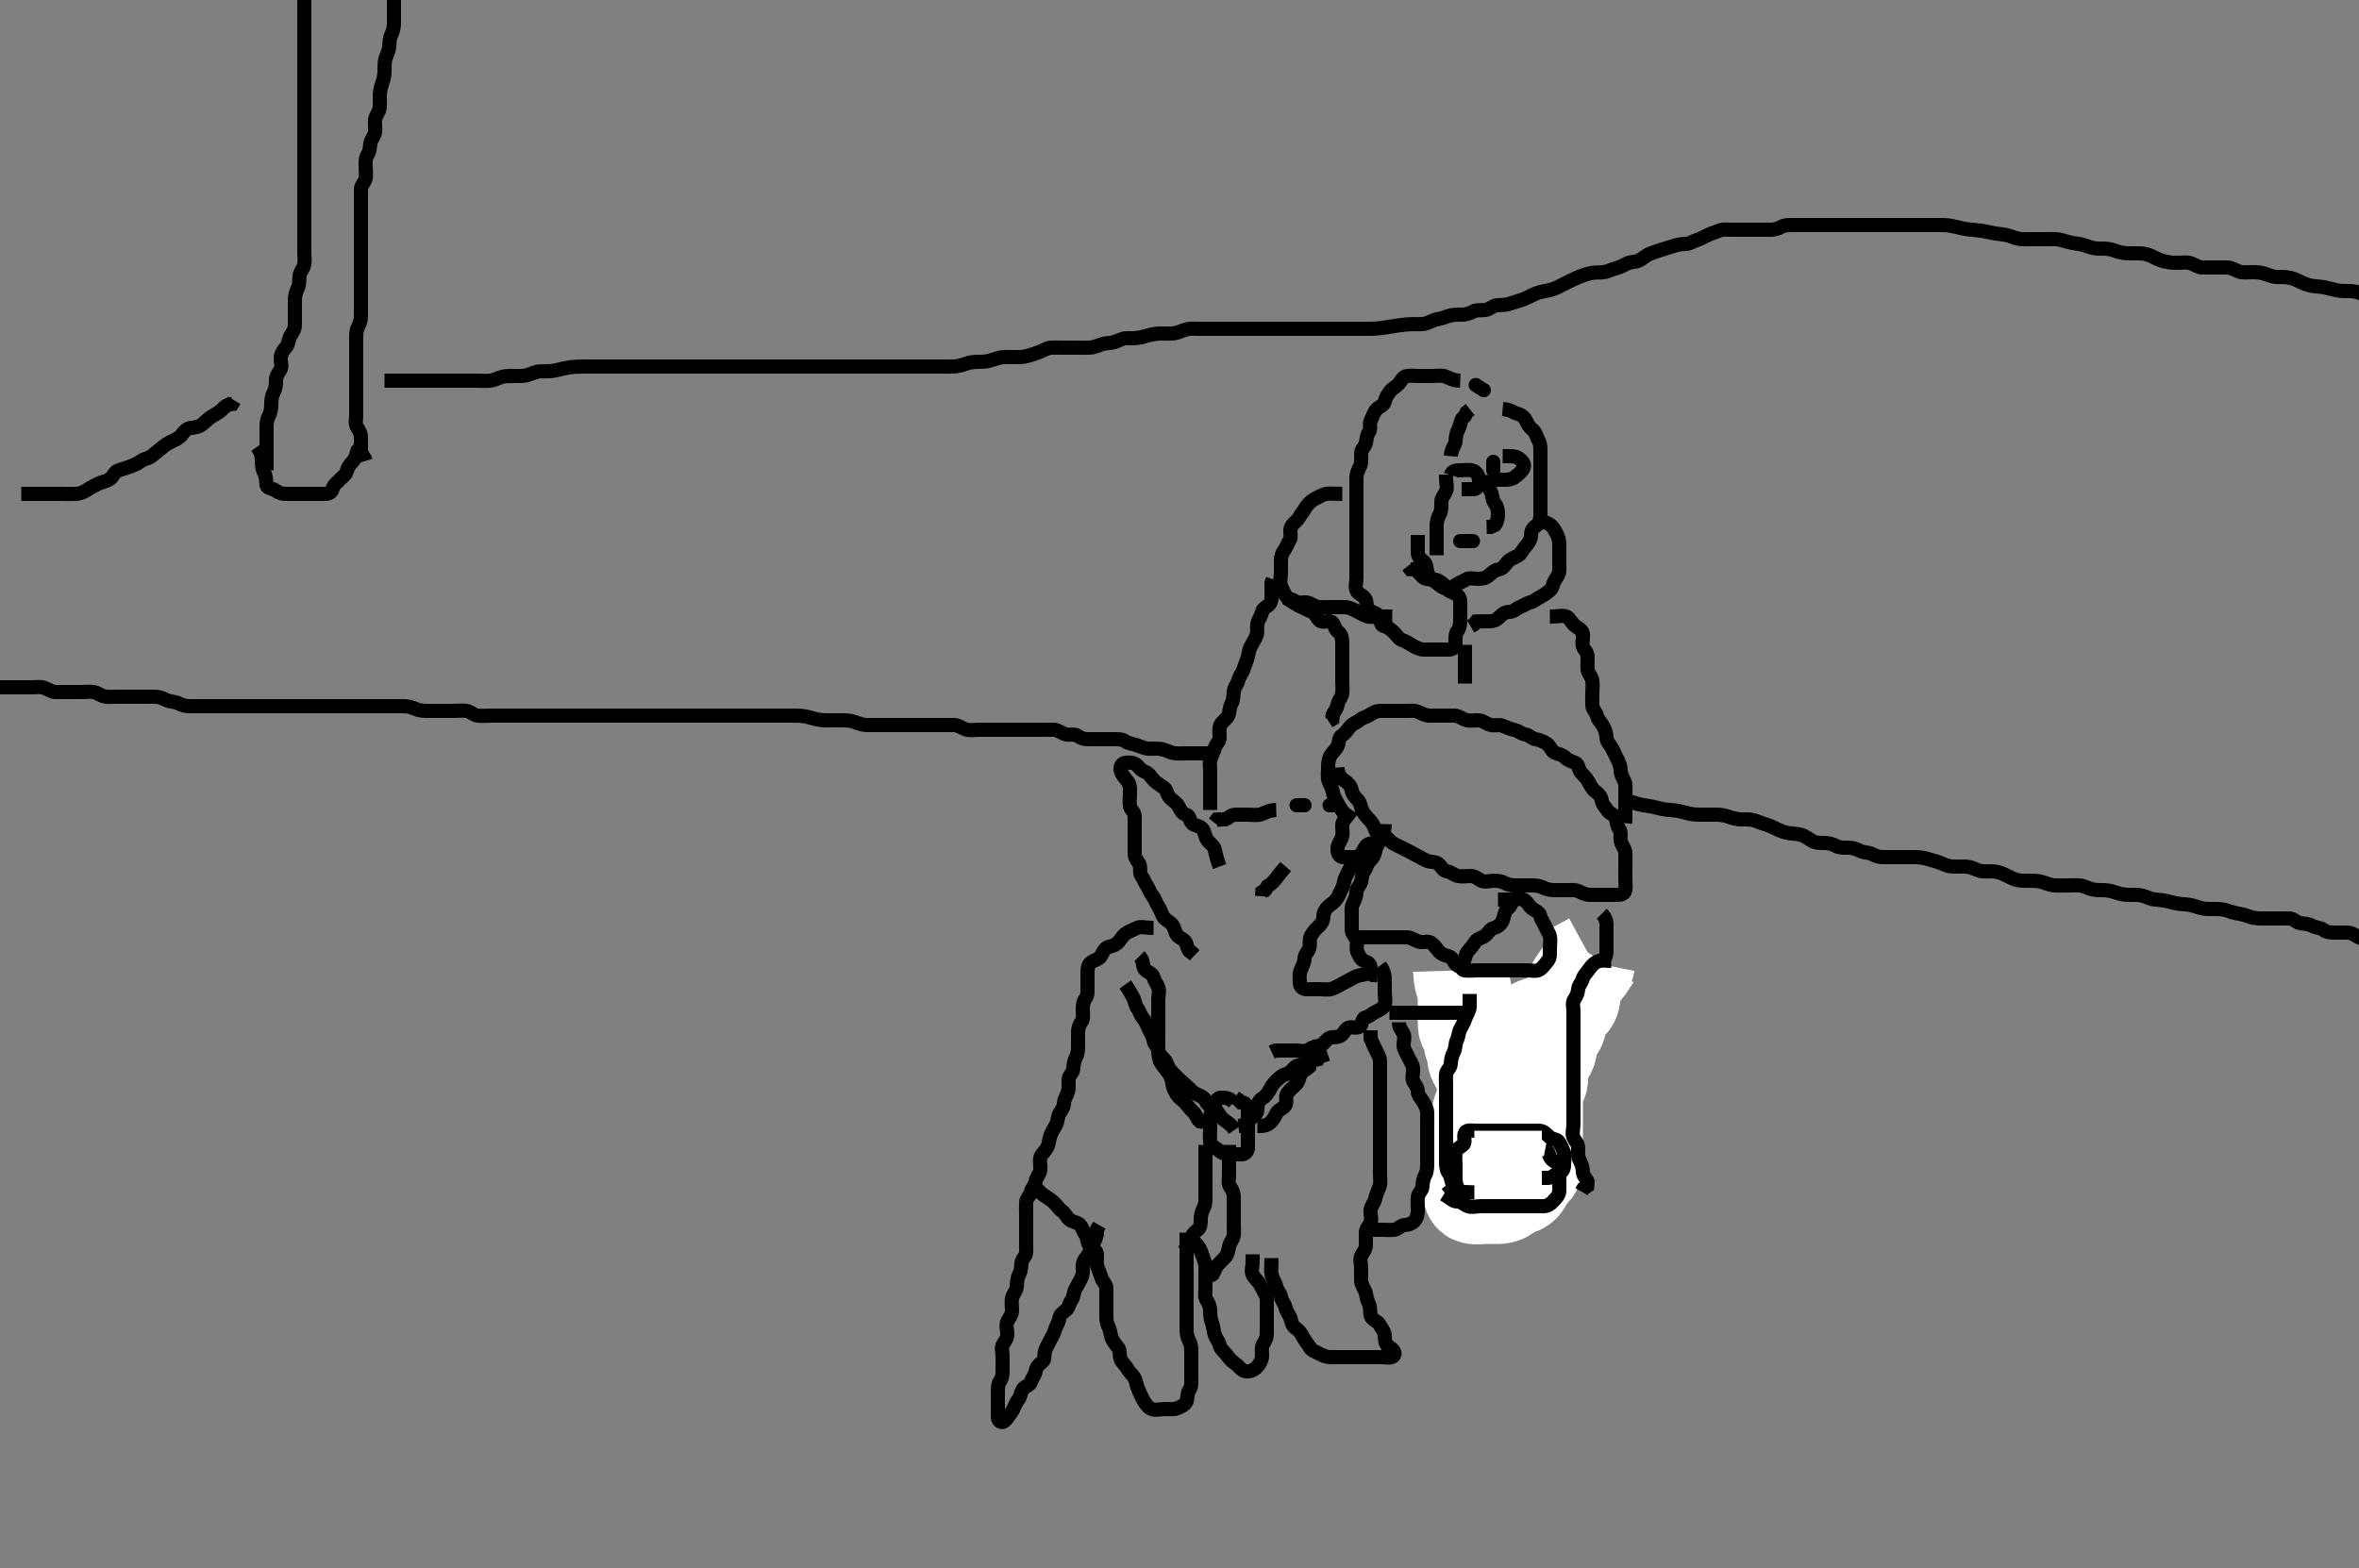 <svg width="500" height="332.41" xmlns="http://www.w3.org/2000/svg" xmlns:svg="http://www.w3.org/2000/svg" xmlns:xlink="http://www.w3.org/1999/xlink">
 <rect width="100%" height="100%" fill="#808080" stroke="none"/>
 <!-- Created with SVG-edit - http://svg-edit.googlecode.com/ -->
 <g display="inline" class="layer">
  <title>Layer 1</title>
  <path t="0,111,132,132,148,165,165,174,202,210,226,273,289,289,313,350,366,389,428,458,466,474,501,521,528,552,567,582,582,590,601,607,621,621,637,645,660,668,674,691,722,722,739,760,776,801,815,823,830,839,862,868,892,893,902,916,938,963,978,978,1008,1024,1063,1078,1103,1103,1109,1109,1117,1125,1132,1140,1156,1156,1162,1170,1187,1194,1203,1249,1278,1326,1327,1356,1389,1389,1404,1412,1418,1443,1451,1458,1487,1497,1497,1512,1534,1542,1558,1574,1596,1604,1613,1636,1645,1645,1651,1683,1698,1699,1714,1720,1736,1752,1768,1791,1799,1814,1837,1844,1868,1884,1892,1898,1939,1954,1993,1993,2009,2022,2056,2071,2078,2085,2108,2125,2138,2139,2162,2178,2201,2208,2208,2216,2248,2257,2271,2294,2302,2303,2317,2332,2341,2357,2364,2372,2372,2394,2402,2410,2434,2449,2472,2472,2496,2526,2556,2589,2613,2650,2658,2680,2680,2688,2712,2720,2750,2774,2799,2799,2820,2836,2860,2885,2885,2891,2899,2929,2953,2999,3014,3030,3045,3055,3068,3068,3085,3093,3110,3114,3114,3123,3147,3155,3155,3163,3163" d="M283.5,162.705C283.614,164.405 284.223,164.984 285.017,165.505C285.751,165.986 286.377,166.697 286.499,167.505C286.635,168.414 287.27,169.011 287.853,169.652C288.379,170.232 288.363,171.062 288.784,171.905C289.114,172.567 289.715,173.252 290.333,173.872C290.951,174.49 291.209,175.108 291.504,176C291.754,176.756 292.848,176.634 293.475,177.13C294.14,177.657 294.555,178.349 295.301,178.789C296.002,179.202 296.946,179.58 297.7,179.989C298.35,180.341 299.2,180.758 300,181.205C300.8,181.652 301.531,182.042 302.3,182.421C303.145,182.838 304.214,182.569 304.889,183.141C305.519,183.674 305.791,184.57 306.7,184.706C307.508,184.828 308.153,185.505 309,185.684C309.881,185.87 310.8,185.705 311.7,185.705C312.6,185.705 313.169,186.253 313.857,186.648C314.677,187.118 315.7,186.705 316.6,186.705C317.5,186.705 318.288,186.811 319,187.205C319.886,187.695 320.7,187.705 321.6,187.705C322.5,187.705 323.3,187.705 324.2,187.705C325.1,187.705 326.021,187.679 326.805,188.058C327.693,188.487 328.5,188.695 329.478,188.705C330.195,188.713 331.1,188.705 332,188.705C332.9,188.705 333.857,188.568 334.7,188.989C335.362,189.319 336.2,189.703 337.1,189.705C338,189.707 338.9,189.705 339.8,189.705C340.7,189.705 341.6,189.705 342.5,189.705C343.3,189.705 344.356,189.652 344.5,188.705C344.62,187.914 344.5,187.005 344.5,186.105C344.5,185.205 344.5,184.305 344.5,183.405C344.5,182.505 344.537,181.604 344.5,180.705C344.471,180.003 343.814,179.283 343.557,178.405C343.304,177.539 343.744,176.473 343.216,175.789C342.731,175.161 342.697,174.383 342.499,173.506C342.316,172.698 341.187,172.513 340.785,171.904C340.286,171.147 339.629,170.545 339.5,169.705C339.378,168.91 338.834,168.233 338.111,167.73C337.438,167.263 337.079,166.446 336.621,165.605C336.215,164.858 335.574,164.335 335.075,163.73C334.533,163.075 334.615,162.001 333.889,161.716C333.081,161.398 332.341,161.187 331.784,160.621C331.123,159.95 330.334,159.916 329.5,159.538C328.846,159.242 328.566,158.142 327.889,157.68C327.159,157.18 326.292,156.846 325.5,156.705C324.608,156.546 324.206,155.856 323.3,155.704C322.386,155.55 321.844,154.906 320.9,154.716C320.017,154.538 319.291,154.178 318.4,153.826C317.739,153.566 316.774,153.889 315.9,153.669C315.037,153.452 314.303,152.748 313.4,152.705C312.501,152.662 311.666,152.901 310.8,152.648C309.922,152.391 309.201,151.734 308.3,151.705C307.4,151.676 306.5,151.705 305.7,151.705C304.8,151.705 303.9,151.71 303,151.705C302.1,151.7 301.393,151.252 300.5,150.872C299.748,150.551 298.8,150.705 297.9,150.705C297,150.705 296.1,150.705 295.2,150.705C294.3,150.705 293.4,150.705 292.5,150.705C291.7,150.705 291.113,151.019 290.333,151.538C289.626,152.009 288.888,152.062 288.215,152.621C287.546,153.177 286.728,153.345 286.111,154.105C285.508,154.848 285.138,155.466 284.4,155.926C283.683,156.374 283.903,157.41 283.464,158.269C283.108,158.966 282.394,159.494 282,160.205C281.509,161.09 281.5,162.005 281.5,162.905C281.5,163.805 281.332,164.741 281.585,165.505C281.842,166.277 282.365,167.014 282.501,167.905C282.642,168.821 283.116,169.419 283.525,170.305C283.907,171.13 284.5,171.872 284.9,172.52L285.5,173.372L286.143,173.753" id="svg_1" stroke-width="3" stroke="#000" fill="none"/>
  <polyline timestamps="4540,4585" startTime="1501985355725" id="svg_2" points="283.5,170.705 281.8,170.705 " stroke-linecap="round" stroke-width="3" stroke="#000" fill="none"/>
  <polyline timestamps="4672,4718" startTime="1501985355725" id="svg_3" points="276.5,170.705 274.8,170.705 " stroke-linecap="round" stroke-width="3" stroke="#000" fill="none"/>
  <path t="4772,4817,4825,4842,4859,4867,4882,4883,4896,4912,4920,4937,4951,4958,4966,5074" d="M270.5,171.705C268.8,171.762 268.078,172.391 267.2,172.648C266.334,172.901 265.4,172.705 264.5,172.705C263.7,172.705 262.8,172.688 261.9,172.705C260.935,172.723 260.447,173.352 259.699,173.704L258.8,173.705L257.936,173.741L257.416,174.421" id="svg_4" stroke-width="3" stroke="#000" fill="none"/>
  <path t="6601,6811,6826,6826,6848,6880,6880,6918,6925,6942,6996,7013,7026,7066,7096,7104,7137,7175,7175,7206,7244,7274,7298,7323,7323,7336,7368,7430,7446,7453,7469,7478,7493,7503,7517,7547,7717,7724,7749,7749,7770,7802,7832,7864,7894,7919,7941,7948,7972,7988,8004,8043,8064,8088,8127,8127,8150,8166,8196,8204,8228,8236,8242,8250,8290,8304,8312,8336,8368,8382,8399,8436,8444,8476,8498,8515,8552,8576,8592,8608,8662,8738,8816,8817,8824,8870,8910,8965,8971,8994,9002,9003" d="M258.5,183.705C257.667,181.538 257.676,180.666 257.415,179.905C257.146,179.125 256.169,178.597 255.785,177.905C255.328,177.081 255.338,176.188 254.784,175.621C254.126,174.947 253.153,175.094 252.622,174.483C252.04,173.814 252.199,172.884 251.4,172.705C250.557,172.516 250.193,171.658 249.784,170.905C249.351,170.107 248.66,169.825 248.021,169.184C247.379,168.541 247.307,167.393 246.699,166.99C245.877,166.446 245.215,166.027 244.584,165.421C244.011,164.871 243.623,163.988 242.889,163.716C242.075,163.413 241.649,162.973 241.064,162.316C240.448,161.623 239.396,161.616 238.5,161.705C237.654,161.789 237.326,162.743 237.585,163.505C237.887,164.393 238.542,165.037 239.075,165.73C239.562,166.364 239.5,167.305 239.5,168.205C239.5,169.105 239.333,170.021 239.501,170.904C239.646,171.661 240.482,172.14 240.5,173.005C240.519,173.905 240.5,174.805 240.5,175.705C240.5,176.505 240.5,177.405 240.5,178.305C240.5,179.205 240.499,180.105 240.5,181.005C240.501,181.904 241.112,182.442 241.464,183.141C241.898,184.002 241.427,185.055 241.925,185.68C242.411,186.288 242.567,187.049 243.075,187.73C243.552,188.371 243.667,189.132 244.216,189.789C244.733,190.408 244.983,191.359 245.475,192.094C245.923,192.764 246.101,193.419 246.536,194.269C246.892,194.966 247.843,195.318 248.379,195.926C249.002,196.634 248.933,197.536 249.525,198.269C250.051,198.92 251.174,199.139 251.443,200.005C251.71,200.865 251.785,201.621 252.6,201.926L253.215,202.506" id="svg_5" stroke-width="3" stroke="#000" fill="none"/>
  <path t="11559,11690,11729,11731,11737,11746,11761,11793,11801,11815,11822,11839,11854,11876,11884,11914,11914,11930,11938,11962,11970,11970,11984,12017,12033,12045,12055,12063,12078,12096,12109,12117,12124,12141,12149,12163,12186,12202,12226,12226,12233,12248,12265,12273,12280,12280,12286,12301,12326,12326,12334,12334,12348,12357,12364,12372,12381,12388,12397,12410,12411,12419,12426,12435,12443,12443,12459,12465,12480,12498,12523,12535,12542,12575,12583,12583,12588,12629,12658,12666,12698,12712,12728,12760,12761,12769,12782,12799,12814,12836,12852,12860,12884,12884,12890,12906,12938,12939,12946,12960,12992,13006,13031,13047,13047,13063,13085,13108,13125,13125,13139,13147,13162,13179,13193,13200,13209,13226,13232,13255,13255,13270,13278,13310,13318,13332,13340,13348,13364,13402,13435,13457,13502,13535,13535,13604,13828,13852,13874,13906,13914,13936,13953,13960,13984,13998,14014,14023,14023,14038,14046,14054,14091,14106,14106,14114,14130,14138,14161,14176,14184,14200,14216,14225,14230,14238,14270,14279,14287,14308,14308,14317,14332,14340,14370,14386,14403,14441,14456,14471,14472,14494,14502,14526,14534,14540,14556,14573,14581,14588,14588,14609,14618,14618,14634" d="M244.5,196.705C242.8,196.705 241.797,196.307 240.936,196.741C240.237,197.093 239.568,197.312 238.785,197.79C237.982,198.281 237.649,199.042 237.075,199.68C236.554,200.258 235.869,200.534 235,200.726C234.157,200.912 233.777,201.87 233.333,202.705C232.997,203.339 231.891,203.525 231.204,204.062C230.461,204.644 230.5,205.705 230.5,206.505C230.5,207.405 230.5,208.305 230.5,209.205C230.5,210.105 230.573,211.055 230.075,211.68C229.589,212.288 229.5,213.105 229.5,214.005C229.5,214.905 229.744,215.937 229.216,216.621C228.731,217.248 228.5,218.005 228.5,218.905C228.5,219.805 228.5,220.705 228.5,221.505C228.5,222.405 228.512,223.33 228.075,224.105C227.665,224.831 227.537,225.706 227.5,226.505C227.457,227.423 226.561,227.92 226.5,228.805C226.446,229.588 226.591,230.549 226.415,231.221C226.148,232.235 225.529,233.004 225.5,233.905C225.471,234.804 224.993,235.314 224.557,236.062C224.132,236.792 224.21,237.762 223.853,238.405C223.378,239.258 222.882,240.015 222.585,240.905C222.299,241.763 222.375,242.482 221.925,243.305C221.457,244.162 220.725,244.642 220.505,245.409C220.257,246.27 220.642,247.218 220.489,248.105C220.346,248.938 219.609,249.694 219.505,250.405C219.367,251.34 218.667,251.872 218.5,252.705C218.333,253.538 217.543,253.987 217.5,254.905C217.458,255.804 217.5,256.705 217.5,257.505C217.5,258.405 217.5,259.305 217.5,260.205C217.5,261.105 217.5,262.005 217.5,262.905C217.5,263.805 217.527,264.705 217.5,265.505C217.471,266.349 216.584,266.859 216.5,267.705C216.421,268.501 216.443,269.405 216,270.205C215.557,271.005 215.582,271.909 215.5,272.805C215.416,273.716 214.753,274.242 214.536,275.105C214.316,275.978 214.512,276.906 214.5,277.872C214.49,278.684 213.946,279.314 213.557,280.062C213.122,280.901 213.5,281.905 213.5,282.805C213.5,283.705 213.054,284.253 212.585,284.99C212.146,285.682 212.5,286.705 212.5,287.505C212.5,288.405 212.5,289.305 212.5,290.205C212.5,291.105 212.517,292.016 212,292.705C211.53,293.331 211.5,294.205 211.5,295.105C211.5,296.005 211.5,296.905 211.5,297.805C211.5,298.705 211.481,299.505 211.5,300.405C211.518,301.27 212.34,301.818 212.979,301.184C213.622,300.547 214.041,299.83 214.5,299.184C214.995,298.487 215.183,297.474 215.784,296.789C216.307,296.193 216.279,295.419 216.721,294.605C217.125,293.863 218.29,293.713 218.495,293C218.756,292.097 219.371,291.545 219.5,290.705C219.622,289.91 220.171,289.239 220.889,288.73C221.545,288.266 221.257,287.27 221.505,286.409C221.725,285.642 222.132,285.103 222.521,284.226C222.837,283.515 223.315,282.974 223.536,282.105C223.755,281.243 224.375,280.5 224.5,279.605C224.627,278.699 225.217,278.308 225.979,277.705C226.603,277.211 226.589,276.288 227.075,275.68C227.573,275.055 227.498,274.085 227.925,273.305C228.377,272.482 228.801,271.654 229.147,271.005C229.601,270.156 229.498,269.205 229.5,268.305C229.502,267.409 230.041,266.83 230.5,266.184C230.995,265.487 231.253,264.554 231.667,263.705C231.985,263.053 232.464,262.294 232.5,261.384L232.536,260.566L233,259.726" id="svg_6" stroke-width="3" stroke="#000" fill="none"/>
  <path t="16122,16198,16230,16230,16238,16260,16268,16292,16331,16346,16376,16392,16400,16416,16425,16439,16464,16493,16500,16516,16525,16554,16563,16578,16595,16617,16633,16633,16665,16678,16686,16694,16726,16740,16757,16788,16802,16851,16851,16864,16888,16934,16951,16966,16990,16990,17005,17020,17028,17042,17051,17066,17074,17090,17105,17121,17128,17153,17167,17182,17206,17207,17236,17252,17307,17361,17376,17392,17400,17406,17430,17438,17460,17460,17468,17487,17500,17517,17531,17548,17578,17608,17616,17654,17662,17670,17724,17724,17749,17771,17778,17787,17818,17824,17824,17832,17856,17865,17888,17902,17918,17956,17989,17989,18010,18060,18072,18113,18126,18142,18158,18182,18182,18204,18242,18266,18298" d="M218.5,250.705C220,252.205 220.624,253.009 221.3,253.42C222.076,253.891 222.783,254.376 223.379,254.926C224.016,255.515 224.445,256.277 225.111,256.73C225.838,257.226 226.118,258.168 226.785,258.62C227.545,259.134 228.406,259.092 228.925,259.68C229.44,260.262 229.589,261.122 230.075,261.73C230.573,262.355 230.354,263.428 230.936,264.094C231.546,264.793 232.457,264.987 232.5,265.905C232.542,266.804 232.326,267.743 232.585,268.505C232.887,269.393 233.24,270.144 233.505,271C233.741,271.764 234.49,272.226 234.5,273.105C234.511,274.005 234.5,274.905 234.5,275.805C234.5,276.705 234.5,277.505 234.5,278.405C234.5,279.305 234.447,280.24 234.853,281.005C235.301,281.851 235.332,282.741 235.585,283.505C235.842,284.277 236.485,285.085 237,285.705C237.5,286.307 237.211,287.257 237.511,288.094C237.774,288.831 238.493,289.333 238.925,290.105C239.383,290.923 240.108,291.444 240.464,292.141C240.903,293 240.909,293.832 241.333,294.705C241.654,295.365 241.96,296.229 242.447,297C242.89,297.703 243.374,298.431 244.111,298.694C245.042,299.027 246,298.705 246.9,298.705C247.8,298.705 248.748,298.859 249.5,298.538C250.281,298.206 251.262,297.781 251.489,297.094C251.769,296.25 251.589,295.288 252.075,294.68C252.573,294.055 252.5,293.105 252.5,292.205C252.5,291.305 252.5,290.405 252.5,289.505C252.5,288.605 252.5,287.705 252.5,286.905C252.5,286.005 252.502,285.085 252.075,284.305C251.624,283.482 251.5,282.605 251.5,281.705C251.5,280.905 251.5,280.005 251.5,279.105C251.5,278.205 251.5,277.305 251.5,276.405C251.5,275.505 251.5,274.605 251.5,273.705C251.5,272.905 251.5,272.005 251.5,271.105C251.5,270.205 251.5,269.305 251.5,268.405C251.5,267.505 251.5,266.605 251.5,265.705C251.5,264.905 251.5,264.005 251.5,263.105L251.5,262.205L251.5,261.305" id="svg_7" stroke-width="3" stroke="#000" fill="none"/>
  <path t="19206,19266,19266,19282,19289,19289,19304,19304,19312,19320,19327,19336,19342,19358,19366,19374,19404,19404,19412,19444,19444,19460,19460,19475,19482,19500,19515,19552,19576,19592,19592,19598,19630,19646,19754,19754,19831,19846,19854,19854,19863,19870,19871,19878,19878,19886,19892,19908,19908,19916,19916,19932,19970,20002,20040,20065,20072,20093,20094,20102,20119,20127,20140,20149,20164,20180,20195,20226,20226" d="M252.5,262.705C253.667,263.705 254.155,264.27 254.475,265.116C254.808,265.998 255.112,266.669 255.378,267.683C255.589,268.485 255.5,269.405 255.5,270.305C255.5,271.205 255.5,272.105 255.5,273.005C255.5,273.905 255.285,274.902 255.721,275.584C256.188,276.313 256.495,276.89 256.5,277.948C256.504,278.805 256.561,279.599 256.925,280.53C257.198,281.228 257.194,282.24 257.511,283.094C257.783,283.828 258.329,284.336 258.521,285.205C258.707,286.052 259.587,286.633 260.064,287.305C260.579,288.031 261.086,288.588 261.8,289.062C262.592,289.588 263.033,290.448 263.9,290.669C264.773,290.891 265.724,290.447 266.3,289.904C266.917,289.322 267.421,288.388 267.479,287.684C267.559,286.708 267.268,285.636 267.721,284.948C268.201,284.219 268.5,283.538 268.5,282.705C268.5,281.726 268.5,280.906 268.5,280.005C268.5,279.105 268.5,278.205 268.5,277.305C268.5,276.405 268.664,275.448 268.279,274.605C267.973,273.936 267.518,273.082 267.075,272.305C266.661,271.581 265.952,271.036 265.557,270.348C265.087,269.528 265.5,268.505 265.5,267.605L265.5,266.705L265.5,265.905" id="svg_8" stroke-width="3" stroke="#000" fill="none"/>
  <path t="21319,21404,21418,21435,21443,21458,21467,21474,21488,21511,21519,21519,21528,21534,21558,21567,21583,21604,21611,21636,21652,21652,21682,21728,21752,21752,21822,21838,21877,21877,21884,21891,21922,21955,21968,22000,22016,22054,22054,22071,22079,22100,22110,22124,22256,22264,22272,22278,22286,22294,22294,22312,22312,22325,22339,22340,22348,22364,22364,22381,22388,22394,22394,22418,22437,22443,22473,22481,22535,22535,22542,22566,22581,22596,22620,22628,22658,22682,22775,22915,23308,23324,23362,23370,23394,23426,23426,23464,23510,23542,23564,23588,23589,23610,23626,23665,23680,23704,23712,23720,23734,23735,23750,23758,23774,23792,23797,23828,23836,23866,23867,23874,23890,23920,23936,23952,23990,24014,24044,24044,24069,24077,24113,24130,24160,24161,24208,24262,24332" d="M269.5,266.705C269.5,268.505 269.343,269.425 269.521,270.205C269.74,271.167 270.328,271.813 270.5,272.705C270.672,273.595 271.365,273.996 271.501,274.905C271.623,275.713 272.292,276.359 272.479,277.205C272.691,278.162 273.259,278.646 273.496,279.409C273.76,280.266 273.904,281.145 274.699,281.621C275.391,282.036 275.807,282.752 276.216,283.505C276.649,284.302 277.218,284.928 277.667,285.705C278.026,286.327 279.036,286.632 279.8,287.058C280.542,287.471 281.3,287.704 282.2,287.705C283.1,287.706 284,287.705 284.9,287.705C285.8,287.705 286.7,287.705 287.6,287.705C288.5,287.705 289.3,287.705 290.2,287.705C291.1,287.705 292,287.705 292.9,287.705C293.8,287.705 294.984,288.033 295.443,287.348C295.966,286.567 294.974,285.895 294.301,285.42C293.521,284.868 293.546,283.946 293.496,283.057C293.451,282.271 292.782,281.482 292.333,280.705C291.974,280.083 290.827,279.781 290.557,278.995C290.294,278.23 290.558,277.189 290.147,276.405C289.703,275.557 289.697,274.87 289.443,274.005C289.186,273.128 288.529,272.406 288.5,271.505C288.471,270.605 288.5,269.705 288.5,268.905C288.5,268.005 288.157,267.026 288.521,266.226C288.872,265.453 289.499,264.904 289.5,264.005C289.501,263.105 289.498,262.205 289.5,261.305C289.502,260.409 290.171,259.898 290.479,259.184C290.828,258.377 290.393,257.398 290.501,256.505C290.613,255.585 291.299,255.049 291.489,254.105C291.667,253.222 292.043,252.502 292.379,251.605C292.697,250.754 292.5,249.905 292.5,249.005C292.5,248.105 292.5,247.205 292.5,246.305C292.5,245.405 292.5,244.505 292.5,243.605C292.5,242.705 292.5,241.905 292.5,241.005C292.5,240.105 292.5,239.205 292.5,238.305C292.5,237.405 292.5,236.505 292.5,235.605C292.5,234.705 292.5,233.905 292.5,233.005C292.5,232.105 292.5,231.205 292.5,230.305C292.5,229.405 292.5,228.505 292.5,227.605C292.5,226.705 292.518,225.905 292.5,225.005C292.482,224.104 291.978,223.359 291.621,222.605C291.217,221.751 290.853,221.005 290.521,220.205L290.5,219.305L290.496,218.409" id="svg_9" stroke-width="3" stroke="#000" fill="none"/>
  <path t="26308,26360,26367,26376,26402,26408,26414,26430,26447,26470,26493,26532,26546,26562,26562,26578,26616,26624,26632,26648,26654,26662,26670,26686,26703,26710,26718,26739,26747,26756,26757,26786,26794,26809,26826,26833,26856,26888,26903,26926,26926,26956,26972,26980,27104,27112,27121,27150,27174,27190,27220,27220,27274,27452,27508,27562,27562,27654,27686,27717,27778,27778,27810" d="M292.5,178.705C290.8,178.705 289.858,178.763 289.416,179.506C289.001,180.205 288.534,181.102 288,181.705C287.483,182.288 286.811,182.804 286.416,183.506C285.956,184.323 285.616,185.146 285.216,185.905C284.763,186.763 284.913,187.528 284.443,188.348C283.977,189.16 283.823,189.843 283.333,190.538C282.83,191.253 282.138,191.641 281.5,192.205C280.916,192.72 280.519,193.41 280.5,194.305C280.48,195.269 280.025,195.905 279.333,196.538C278.735,197.086 278.199,197.756 277.853,198.405C277.399,199.254 277.789,200.257 277.489,201.094C277.226,201.831 276.511,202.316 276.5,203.205C276.489,204.105 275.999,204.924 275.667,205.705C275.346,206.457 275.489,207.405 275.5,208.305C275.51,209.184 276.111,209.7 277,209.705C277.9,209.71 278.8,209.705 279.7,209.705C280.6,209.705 281.538,209.879 282.3,209.62C283.188,209.318 283.941,208.821 284.7,208.421C285.558,207.968 286.294,207.61 287,207.205C287.793,206.75 288.7,206.704 289.6,206.484L290.3,205.989L291.1,205.716" id="svg_10" stroke-width="3" stroke="#000" fill="none"/>
  <path t="28950,29018,29026,29032,29057,29057,29073,29080,29088,29102,29118,29126,29142,29155,29164,29172,29196,29204,29218,29234,29242,29242,29266,29273,29280,29304,29319,29328,29342,29350,29366,29398,29404,29428,29428,29436,29444,29466,29474,29491,29498,29520,29529" d="M293.5,174.705C293.443,176.405 292.938,177.173 292.553,178.005C292.149,178.877 291.668,179.477 291.504,180.405C291.355,181.257 290.956,181.93 290.279,182.584C289.7,183.142 289.659,184.003 289.147,184.652C288.663,185.267 288.695,186.027 288.499,186.904C288.318,187.711 287.513,188.226 287.5,189.105C287.487,190.005 287.163,190.736 286.784,191.505C286.367,192.35 286.5,193.305 286.5,194.205C286.5,195.105 286.5,196.005 286.5,196.905C286.5,197.805 286.983,198.312 287.415,198.99C287.908,199.765 287.319,200.858 287.667,201.705C287.943,202.376 288.368,203.409 289.111,203.694C289.922,204.005 290.489,204.316 290.5,205.205L290.511,206.094L291.111,206.694L291.979,206.726" id="svg_11" stroke-width="3" stroke="#000" fill="none"/>
  <path t="31414,31550,31574,31621,31645,31645,31668,31744,31760,31922,32348,32364,32372,32402,32403,32418" d="M286.5,171.705C285.416,173.42 284.561,173.92 284.5,174.805C284.438,175.703 284.696,176.539 284.443,177.405C284.186,178.283 283.543,178.902 283.5,179.805C283.457,180.704 283.721,181.583 284.6,181.705L285.5,181.705L286.3,181.705L287.2,181.705" id="svg_12" stroke-width="3" stroke="#000" fill="none"/>
  <path t="36129,36252,36268,36284,36284,36338,36368,36416,36430,36438,36462,36492,36524,36540,36562,36570,36600,36618,36648,36670,36732,36756,36772,36786,36819,36880,36896,36926,36934,36988,37067,37067,37074,37213,37228,37228,37282,37298,37368,37398,37446,37452,37487" d="M292.5,204.705C293.379,205.926 293.5,206.805 293.5,207.705C293.5,208.505 293.5,209.405 293.5,210.305C293.5,211.205 293.748,212.141 293.496,213C293.269,213.773 292.249,214.138 291.5,214.538C290.709,214.962 290.199,215.526 289.4,215.705C288.558,215.894 288.831,217.158 288.215,217.62C287.48,218.171 286.266,217.458 285.584,217.989C284.957,218.477 284.626,219.431 283.889,219.694C283.052,219.994 282.103,219.706 281.5,220.205C280.844,220.748 280.448,221.561 279.5,221.705C278.709,221.825 278.049,222.036 277.333,222.538C276.638,223.027 275.7,222.705 274.8,222.705C273.9,222.705 273,222.705 272.1,222.705L271.2,222.705L270.301,222.706L269.553,223.058" id="svg_13" stroke-width="3" stroke="#000" fill="none"/>
  <path t="41544,41628,41629,41636,41651,41659,41682,41690,41698,41713,41736,41752,41768,41782,41798,41798,41822,41836,41844,41876,41885,41906,41938,41954,41954,41960,42000,42008,42030,42046,42068,42077,42100,42115,42170,42186,42207,42224,42232,42286,42310,42315,42348,42366,42386,42410,42418,42464,42502,42564,42612,42634,42674,42804" d="M241.5,202.705C242.5,203.705 242.071,204.658 242.585,205.42C243.036,206.087 244.239,206.249 244.464,207.105C244.692,207.972 245.171,208.512 245.479,209.226C245.828,210.033 245.5,211.005 245.5,211.905C245.5,212.805 245.5,213.705 245.5,214.505C245.5,215.405 245.5,216.305 245.5,217.205C245.5,218.105 245.5,219.005 245.5,219.905C245.5,220.805 245.463,221.706 245.5,222.505C245.543,223.423 246.27,224.011 246.853,224.652C247.379,225.232 247.429,226.053 247.925,226.68C248.452,227.345 249.048,227.92 249.667,228.538C250.285,229.157 250.862,229.641 251.5,230.205C252.083,230.72 252.599,231.394 253.301,231.789C254.118,232.249 255.141,232.496 255.479,233.226C255.882,234.096 256.184,234.376 256.979,234.726C257.691,235.039 258.17,235.814 258.584,236.506C259.06,237.302 259.889,237.68 260.5,238.205L261.147,238.758L261.667,239.538" id="svg_14" stroke-width="3" stroke="#000" fill="none"/>
  <path t="45037,45213,45236,45236,45245,45292,45314,45322,45345,45360,45360,45368,45401,45408,45423,45437,45508,45524,45546,45570,45594,45607,45624,45640,45670,45678,45695,45710,45718,45731,45740" d="M262.5,238.705C264.333,238.538 264.555,237.595 265.111,237.141C265.863,236.526 266.489,236.094 266.5,235.205C266.511,234.305 266.676,233.356 267.5,232.872C268.153,232.488 268.625,231.927 269.075,231.105C269.544,230.248 269.979,229.593 270.553,229.058C271.238,228.418 271.801,227.883 272.6,227.705C273.443,227.517 273.909,226.711 274.5,226.205C275.094,225.696 276.035,225.758 276.8,225.352C277.646,224.904 278.5,224.705 279.333,224.538L279.785,223.79L280.6,223.705L281.416,223.421" id="svg_15" stroke-width="3" stroke="#000" fill="none"/>
  <path t="46949,47050,47072,47119,47142,47196,47228,47244,47274,47282,47298,47320,47360,47374,47374,47398,47414,47422,47444,47461,47468,47497,47507,47507,47530,47538,47544,47544,47568,47592,47592,47616,47645,47654" d="M260.5,242.705C260.5,244.505 260.5,245.405 260.5,246.305C260.5,247.105 260.5,248.005 260.5,248.905C260.5,249.805 260.226,250.943 260.721,251.584C261.213,252.219 261.5,252.905 261.5,253.805C261.5,254.705 261.5,255.505 261.5,256.405C261.5,257.305 261.5,258.205 261.5,259.105C261.5,260.005 261.582,260.909 261.5,261.805C261.416,262.716 260.745,263.244 260.521,264.205C260.317,265.082 260.237,265.925 259.699,266.505C259.026,267.23 258.4,267.805 257.857,268.405L257.475,269.305L257.064,270.094L256.301,270.621" id="svg_16" stroke-width="3" stroke="#000" fill="none"/>
  <path t="51419,51612,51612,51626,51643,51674,51712,51744,51766,51804,51812,51812,51852,51859,51882,51928,51960,52006,52014,52052,52067,52101,52101,52116,52129,52299,52324,52333,52342,52362,52379,52402,52416,52417,52439,52479,52510,52518,52580,52606,52626,52633" d="M261.5,233.705C260.5,232.705 259.7,232.686 258.8,232.705C257.935,232.723 257.685,233.436 257.464,234.305C257.245,235.167 256.543,235.902 256.5,236.805C256.457,237.704 256.5,238.505 256.5,239.405C256.5,240.305 256.357,241.218 256.511,242.105C256.655,242.937 257.662,243.276 258.333,243.872C258.94,244.41 259.6,244.705 260.5,244.705C261.3,244.705 262.2,244.716 263.1,244.705C263.979,244.695 264.495,244.094 264.5,243.205C264.505,242.305 264.5,241.405 264.5,240.505C264.5,239.605 264.5,238.705 264.5,237.905C264.5,237.005 264.51,236.105 264.5,235.205C264.49,234.226 263.889,233.716 263.021,233.684L262.475,233.13L261.796,232.709" id="svg_17" stroke-width="3" stroke="#000" fill="none"/>
  <path t="55796,55864,55872,55872,55878,55895,55902,55910,55919,55935,55950,55956,56002,56018,56034,56034,56050,56072,56080,56080,56112,56120,56136,56150,56158,56182,56204,56228,56228,56245,56250,56266,56273,56281,56297,56304,56312,56328,56328,56346,56352,56382" d="M238.5,208.705C239.379,209.926 239.801,210.756 240.147,211.405C240.601,212.254 240.589,213.122 241.075,213.73C241.573,214.355 241.689,215.197 242.216,215.789C242.752,216.391 243.101,217.292 243.475,218.105C243.882,218.992 244.377,219.697 244.499,220.505C244.635,221.414 245.416,221.859 245.5,222.705C245.579,223.501 245.554,224.406 246,225.205C246.445,226.002 247.032,226.586 247.5,227.226C248.076,228.015 248.391,228.803 248.5,229.705C248.596,230.504 248.983,231.359 249.475,232.094C249.923,232.764 250.686,233.198 251.216,233.789C251.754,234.389 252.214,235.117 252.889,235.69C253.584,236.28 253.584,237.137 254.301,237.702L255.143,237.762L255.667,238.538" id="svg_18" stroke-width="3" stroke="#000" fill="none"/>
  <path t="59359,59480,59480,59504,59512,59512,59520,59536,59544,59559,59584,59628,59652,59659,59675,59690,59720,59727,59727,59761,59776,59798,59813,59830" d="M266.5,238.705C267.5,238.705 268.355,238.696 269.1,238.094C269.754,237.567 270.134,236.871 270.553,236.005C270.948,235.187 272.074,234.999 272.464,234.269C272.871,233.506 272.351,232.415 272.853,231.758C273.369,231.081 273.949,230.567 274.584,229.989C275.231,229.4 275.306,228.66 275.585,227.905C275.907,227.035 276.889,226.73 277.479,226.184L277.521,225.226L278.075,224.68" id="svg_19" stroke-width="3" stroke="#000" fill="none"/>
  <path t="62007,62113,62113,62121,62121,62146,62152,62170,62199,62221,62262,62262,62284,62316,62362,62378,62391,62432,62432,62447,62469,62486,62503,62517,62556,62556,62572,62585" d="M255.5,242.705C255.5,243.705 255.5,244.462 255.5,245.358C255.5,246.221 255.5,247.184 255.5,248.105C255.5,249.005 255.5,249.905 255.5,250.805C255.5,251.705 255.5,252.505 255.5,253.405C255.5,254.305 255.553,255.24 255.147,256.005C254.699,256.851 254.5,257.705 254.5,258.505C254.5,259.405 254.485,260.299 253.796,260.758C253.042,261.259 252.553,262.005 252.279,262.805L251.784,263.505L251.475,264.305L251.064,265.105" id="svg_20" stroke-width="3" stroke="#000" fill="none"/>
  <path t="65237,65373,65389,65396,65396,65412,65412,65421,65442,65451,65467,65467,65504,65520,65529,65537,65567,65582,65620,65637,65654,65674,65674,65682,65699,65699,65714,65729,65753,65769,65784,65815,65815,65831,65839,65849,65860,65876,65899,65913,65930,65930,65954,65970,65976,66015,66015,66023,66038,66062,66078,66092,66107,66124,66124,66140,66162,66185,66204,66210,66241" d="M256.5,171.705C256.5,170.818 256.5,169.88 256.5,168.872C256.5,168.08 256.5,167.221 256.5,166.358C256.5,165.341 256.5,164.505 256.5,163.605C256.5,162.705 256.304,161.871 256.557,161.005C256.814,160.127 257.277,159.378 257.501,158.506C257.707,157.705 258.482,157.27 258.5,156.405C258.519,155.505 258.302,154.544 258.667,153.705C258.964,153.02 259.993,152.517 260.379,151.605C260.655,150.951 260.557,150.005 261,149.205C261.443,148.405 261.418,147.501 261.5,146.605C261.584,145.694 262.295,145.051 262.479,144.205C262.668,143.335 263.217,142.828 263.489,142.094C263.799,141.26 264.043,140.502 264.379,139.605C264.697,138.754 264.62,137.925 265.075,137.105C265.508,136.323 265.942,135.593 266.333,134.705C266.623,134.047 266.322,133.083 266.521,132.205C266.739,131.243 267.35,130.601 267.5,129.705C267.64,128.867 268.644,128.674 269.143,128C269.657,127.306 269.5,126.305 269.5,125.405L269.5,124.505L269.5,123.605L269.784,122.789" id="svg_21" stroke-width="3" stroke="#000" fill="none"/>
  <path t="67093,67122,67137,67146,67162,67176,67192,67192,67200,67208,67224,67233,67247,67247,67270,67278,67294,67302,67316,67333,67349,67357,67370,67378,67418,67425,67433,67433,67456,67464,67488,67503,67542,67549,67573,67580,67618,67651,67651,67704,67733,67741,67782,67837,67904,67904,67921,67929,67953,67969,67983,68028,68028,68045,68114,68122,68139,68160,68160,68193,68301" d="M284.5,104.705C282.8,104.705 281.878,104.527 281,104.726C280.038,104.944 279.341,105.441 278.5,105.872C277.836,106.212 277.104,106.938 276.667,107.705C276.222,108.485 275.71,109.049 275.279,109.805C274.897,110.474 273.902,111.002 273.585,111.905C273.286,112.758 273.837,113.854 273.333,114.538C272.853,115.191 272.744,115.937 272.216,116.621C271.731,117.248 271.5,118.005 271.5,118.905C271.5,119.805 271.5,120.705 271.5,121.505C271.5,122.405 271.172,123.377 271.521,124.184C271.829,124.898 272.051,125.556 272.557,126.348C272.954,126.969 273.887,127.019 274.667,127.538C275.374,128.009 276.334,127.509 277.2,127.762C278.078,128.019 278.799,128.676 279.7,128.705C280.6,128.734 281.5,128.705 282.3,128.705C283.2,128.705 284.1,128.7 285,128.705C285.9,128.71 286.627,129.114 287.5,129.538C288.16,129.859 288.922,130.391 289.8,130.648C290.666,130.901 291.6,130.705 292.5,130.705L293.3,130.705L294.2,130.705L295.1,130.705" id="svg_22" stroke-width="3" stroke="#000" fill="none"/>
  <path t="69224,69284,69292,69308,69315,69315,69322,69330,69346,69355,69371,69376,69400,69416,69438,69446,69446,69463,69486,69509,69525,69540,69555,69572,69587,69587,69595,69616,69625,69633,69648,69665,69665,69679,69687,69695,69711,69726,69765" d="M272.5,126.705C274.2,127.758 274.963,128.279 275.8,128.652C276.572,128.997 277.318,129.377 278.1,129.73C278.911,130.097 279.12,131.194 279.857,131.648C280.577,132.091 281.882,131.311 282.415,131.99C282.98,132.713 282.942,133.491 283.699,133.99C284.308,134.392 284.498,135.405 284.5,136.305C284.502,137.205 284.5,138.105 284.5,139.005C284.5,139.905 284.5,140.805 284.5,141.705C284.5,142.505 284.5,143.405 284.5,144.305C284.5,145.205 284.617,146.113 284.496,147.005C284.384,147.826 283.668,148.477 283.504,149.405C283.355,150.257 282.853,150.758 282.501,151.506L282.415,152.42L281.621,152.926" id="svg_23" stroke-width="3" stroke="#000" fill="none"/>
  <path t="72413,72599,72631,72653,72660,72677,72709,72723,72723,72738,72777,72785,72792,72817,72825,72838,72863,72879,72887,72910,72910,72925,72955,72979,72995,73033,73049,73049,73058,73087,73102,73112,73127,73140,73140,73157,73181,73196,73202,73213,73249,73257,73273,73274,73304,73319,73343,73367,73382,73382,73413,73427,73435,73467,73485,73551,73567,73576,73576" d="M328.5,130.705C330.3,130.705 331.293,130.35 332.064,130.741C332.762,131.095 333.112,132.062 333.785,132.621C334.454,133.177 335.345,133.473 335.489,134.305C335.643,135.192 335.257,136.14 335.504,137C335.725,137.768 336.49,138.226 336.5,139.205C336.51,140.105 336.409,141.01 336.501,141.905C336.585,142.718 337.3,143.358 337.479,144.205C337.665,145.086 337.5,146.005 337.5,146.905C337.5,147.805 337.463,148.706 337.5,149.505C337.543,150.423 338.318,150.937 338.5,151.805C338.667,152.597 339.347,153.109 339.784,153.905C340.14,154.553 340.487,155.405 340.5,156.305C340.513,157.184 341.162,157.749 341.553,158.409C342.017,159.195 342.331,160.058 342.784,160.905C343.133,161.557 343.487,162.405 343.5,163.305C343.513,164.205 344.027,164.914 344.379,165.805C344.639,166.466 344.5,167.405 344.5,168.305C344.5,169.205 344.5,170.105 344.5,171.005C344.5,171.905 344.5,172.805 344.5,173.705L344.415,174.505" id="svg_24" stroke-width="3" stroke="#000" fill="none"/>
  <path t="74838,74953,74968,74992,74992,74998,75030,75039,75055,75055,75085,75101,75120,75124,75139,75155,75179,75187,75194,75201" d="M304.5,117.705C304.5,115.905 304.5,115.069 304.5,114.221C304.5,113.358 304.5,112.341 304.5,111.405C304.5,110.605 304.742,109.751 305.147,109.005C305.561,108.244 305.499,107.305 305.5,106.405C305.501,105.506 306.128,104.957 306.479,104.184C306.843,103.384 306.5,102.405 306.5,101.505L306.5,100.605" id="svg_25" stroke-width="3" stroke="#000" fill="none"/>
  <path t="75254,75332,75356,75369,75401,75401,75434,75456,75495,75511,75526,75543,75610" d="M307.5,96.705C307.667,94.872 308.439,94.49 308.5,93.605C308.562,92.707 308.624,91.928 309.075,91.105C309.502,90.325 309.504,89.409 309.925,88.73L310.5,88.184L310.857,87.409L311.6,86.826" id="svg_26" stroke-width="3" stroke="#000" fill="none"/>
  <path t="75766,75812,75836,75844,75852,75857,75882,75897,75906,75921,75936,75952,75952,75968,75982,75991,75999,76023,76023,76031,76037,76052,76060,76084,76093,76107,76130,76130,76139,76153,76177,76185,76214,76222,76231,76246,76246,76277,76301,76324,76324,76333,76379,76408,76417,76440,76471,76487,76487,76503,76524,76532,76550,76573,76579,76587,76610,76627,76702,76718,76734,76742,76752,76759,76780,76797,76804,76834,76834,76842,76850,76867,76867,76875,76881,76897,76928,76942,76951,76967" d="M318.5,86.705C320.333,86.872 320.738,87.498 321.6,87.705C322.44,87.907 323.123,88.455 323.479,89.226C323.844,90.015 324.126,90.533 324.796,91.062C325.537,91.648 325.711,92.677 326.075,93.305C326.521,94.075 326.5,95.005 326.5,95.905C326.5,96.805 326.5,97.705 326.5,98.505C326.5,99.405 326.5,100.305 326.5,101.205C326.5,102.105 326.5,103.005 326.5,103.905C326.5,104.805 326.5,105.705 326.5,106.505C326.5,107.405 326.505,108.305 326.5,109.205C326.495,110.105 326.219,111.108 325.5,111.538C324.73,111.999 324.525,112.705 324.5,113.505C324.471,114.406 323.958,115.185 323.301,115.905C322.768,116.489 322.457,117.364 321.796,117.758C321.011,118.224 320.053,118.492 319.525,119.141C318.932,119.871 318.508,120.582 317.7,120.704C316.791,120.84 316.187,121.457 315.584,121.989C314.942,122.555 314.2,122.705 313.3,122.705C312.4,122.705 311.362,122.383 310.667,122.872C309.951,123.374 309.199,123.524 308.584,123.989C307.901,124.505 307.178,124.9 306.301,124.704C305.494,124.523 304.99,123.865 304.2,123.348C303.405,122.827 302.808,122.29 302.536,121.305C302.296,120.437 302.397,119.466 301.699,118.99C300.949,118.48 300.501,117.904 300.5,117.005C300.499,116.105 300.5,115.205 300.5,114.305L300.496,113.409" id="svg_27" stroke-width="3" stroke="#000" fill="none"/>
  <path t="78644,78811,78849,78942,78943,78981,79067,79089,79135,79189,79197,79204,79221,79237,79237,79260" d="M307.5,100.705C307.785,99.79 308.6,99.705 309.5,99.705C310.3,99.705 311.228,99.514 312.1,99.741C312.956,99.964 313.457,100.902 313.5,101.805C313.543,102.704 313.279,103.583 312.4,103.705L311.5,103.705L310.7,103.705L309.8,103.705" id="svg_28" stroke-width="3" stroke="#000" fill="none"/>
  <polyline timestamps="80150,80259" startTime="1501985355725" id="svg_29" points="316.5,99.705 316.5,97.905 " stroke-linecap="round" stroke-width="3" stroke="#000" fill="none"/>
  <path t="80414,80466,80483,80507,80631,80631,80645,80669,80669,80684,80707,80722,80747,80784,80785" d="M318.5,96.705C320.3,96.705 321.168,96.628 321.9,97.141C322.69,97.695 323.319,98.493 322.879,99.305C322.481,100.038 321.778,100.596 321,101.184C320.263,101.742 319.3,101.705 318.4,101.705L317.5,101.705L316.7,101.705" id="svg_30" stroke-width="3" stroke="#000" fill="none"/>
  <path t="83102,83246,83286,83325,83356,83394,83410,83457,83488,83564,83605,83643,83643,83659,83790" d="M315.5,100.705C315.5,102.505 315.498,103.325 315.925,104.105C316.376,104.928 316.256,105.937 316.784,106.621C317.269,107.248 317.5,108.005 317.5,108.905C317.5,109.805 317.333,110.705 316.889,111.269L316,111.684L315.1,111.705" id="svg_31" stroke-width="3" stroke="#000" fill="none"/>
  <polyline timestamps="85558,85640,85664" startTime="1501985355725" id="svg_32" points="309.5,114.705 311.3,114.705 312.2,114.705 " stroke-linecap="round" stroke-width="3" stroke="#000" fill="none"/>
  <polyline timestamps="87638,87686" startTime="1501985355725" id="svg_33" points="314.5,82.705 312.785,81.621 " stroke-linecap="round" stroke-width="3" stroke="#000" fill="none"/>
  <path t="87732,87794,87816,87824,87885,87894,87918,87918,87948,87972,87995,88034,88057,88089,88089,88113,88135,88143,88151,88175,88197,88213,88228,88236,88250,88258,88266,88298,88313,88321,88329,88358,88374,88390,88421,88437,88453,88485,88498,88515,88515,88539,88552,88585,88593,88601,88623,88639,88639,88655,88692,88716,88739,88754,88762,88778,88786,88786,88792,88816,88825,88846,88854,88870,88894,88902,88902,88917,88941,88948,88956,88979,89019,89041,89041,89080,89094,89119,89149,89149,89165,89189,89250,89320,89350,89374,89382,89453,89475,89499,89537,89599,89630,89645,89747,89754,89784,89785,89793,89822,89831,89863,89871,89878,89884,89892,89900,89917,89939,89947,89963,89978,89987,89987,90002,90008,90032,90033,90070,90086,90102,90110,90116,90124,90134,90144,90149,90178,90194,90226" d="M309.5,80.705C307.8,80.648 307.078,80.019 306.2,79.762C305.334,79.509 304.4,79.705 303.5,79.705C302.7,79.705 301.8,79.705 300.9,79.705C300,79.705 299.089,79.571 298.2,79.709C297.27,79.854 297.08,80.692 296.416,81.42C295.872,82.016 295.021,82.367 294.525,83.094C294.072,83.76 293.671,84.336 293.479,85.205C293.293,86.048 292.104,86.242 291.585,86.99C291.119,87.663 290.931,88.382 290.536,89.141C290.137,89.908 290.659,91.003 290.147,91.652C289.663,92.267 289.695,93.027 289.499,93.904C289.318,94.711 288.51,95.226 288.5,96.105C288.489,97.005 288.664,97.962 288.279,98.805C287.973,99.474 287.505,100.305 287.5,101.205C287.495,102.105 287.5,103.005 287.5,103.905C287.5,104.805 287.5,105.705 287.5,106.505C287.5,107.405 287.5,108.305 287.5,109.205C287.5,110.105 287.5,111.005 287.5,111.905C287.5,112.805 287.5,113.705 287.5,114.505C287.5,115.405 287.5,116.305 287.5,117.205C287.5,118.105 287.5,119.005 287.5,119.905C287.5,120.805 287.5,121.705 287.5,122.505C287.5,123.405 287.172,124.377 287.521,125.184C287.829,125.898 288.837,126.151 289.333,126.872C289.871,127.653 289.416,128.655 290.111,129.269C290.777,129.858 291.969,129.95 292.333,130.705C292.689,131.44 292.552,132.523 293.301,132.704C294.193,132.918 294.811,133.469 295.447,134.058C296.023,134.591 296.441,135.464 297.204,135.7C298.026,135.956 298.599,136.394 299.301,136.789C300.118,137.249 300.899,137.687 301.8,137.705C302.7,137.723 303.6,137.705 304.5,137.705C305.3,137.705 306.2,137.716 307.1,137.705C307.979,137.695 308.495,137.094 308.5,136.205C308.505,135.305 308.427,134.355 308.925,133.73C309.411,133.122 309.5,132.205 309.5,131.305C309.5,130.405 309.5,129.505 309.5,128.605C309.5,127.705 309.619,126.868 308.979,126.226C308.338,125.582 307.188,125.512 306.785,124.904C306.241,124.082 305.722,123.581 304.9,123.13C304.12,122.702 303.178,122.9 302.301,122.704C301.494,122.523 301.075,121.73 300.475,121.13L299.796,120.709L298.936,120.669L298.416,119.989" id="svg_34" stroke-width="3" stroke="#000" fill="none"/>
  <path t="91962,92116,92154,92178,92216,92216,92225,92248,92294,92324,92332,92372,92378,92411,92418,92427,92435,92449,92481,92496,92511,92526,92557,92573,92580,92596,92612,92627,92635,92666,92672,92681,92688,92712,92737,92758,92759,92790,92813,92820,92829,92853" d="M327.5,110.705C329.064,111.316 329.385,112.148 329.853,113.005C330.26,113.75 330.499,114.505 330.5,115.405C330.501,116.305 330.5,117.205 330.5,118.105C330.5,119.005 330.5,119.905 330.5,120.805C330.5,121.705 330.05,122.25 329.585,122.99C329.097,123.767 329.169,124.562 328.525,125.13C327.931,125.655 327.241,126.126 326.4,126.584C325.653,126.99 325.118,127.494 324.301,127.706C323.501,127.914 322.925,128.413 322.111,128.716C321.377,128.988 320.889,129.69 320,129.705C319.021,129.721 318.388,130.184 317.853,130.758C317.213,131.443 316.5,131.705 315.7,131.705C314.8,131.705 313.9,131.705 312.936,131.741L312.447,132.352L311.699,132.789" id="svg_35" stroke-width="3" stroke="#000" fill="none"/>
  <path t="95634,95740,95756,95757,95765,95773,95788,95802,95810,95834" d="M310.5,136.705C310.5,137.726 310.5,138.683 310.5,139.504C310.5,140.405 310.5,141.305 310.5,142.205L310.5,143.105L310.5,144.005L310.5,144.905" id="svg_36" stroke-width="3" stroke="#000" fill="none"/>
  <path t="98709,99466,99466,99582,99607,99636,99699,99730,99784,99822,99830,99855,99924,99978,100024,100024,100094,100173,100218,100241,100294,100303,100342,100365,100474,100488,100536,100613,100628,100690,100731,100777,100876,100900,100930,101000,101030,101038,101170,101186,101232,101278,101388,101526,101526,101550,101768,101798,101806,101938,101968,101968,102022,102060,102084,102101,102124,102154,102171,102192,102240,102262,102278,102340,102373,102425,102449,102473,102488,102494,102519,102527,102542,102564,102580,102589,102597,102610,102643,102666,102667,102675,102680,102689,102721,102728,102758,102866,102874,102890,102890,102899,102914,102920,102929,102936,102953,102960,102976,102977,102982,102990,102990,102999,103007,103015,103044,103045,103060,103069,103092,103098,103123,103131,103131,103139,103154,103168,103184,103201,103217,103222,103222,103238,103246,103262,103270,103284,103301,103316,103325,103325,103333,103338,103346,103362,103370,103386,103392,103400,103400" d="M339.5,193.705C340.5,194.705 340.5,195.505 340.5,196.405C340.5,197.305 340.5,198.205 340.5,199.105C340.5,200.005 340.5,200.905 340.5,201.805C340.5,202.705 340.054,203.253 339.585,203.99C339.146,204.682 339.27,205.665 338.853,206.405C338.433,207.15 337.686,207.693 337.504,208.409C337.285,209.278 337.337,210.143 336.853,210.758C336.341,211.407 336.284,212.253 335.667,212.872C335.049,213.491 334.751,214.179 334.496,215C334.259,215.764 333.868,216.307 333.479,217.184C333.163,217.895 332.513,218.41 332.5,219.305C332.487,220.184 331.707,220.699 331.504,221.409C331.246,222.314 330.827,222.986 330.279,223.584C329.694,224.222 329.5,224.905 329.5,225.805C329.5,226.705 329.893,227.635 329.415,228.42C328.925,229.223 328.757,229.931 328.279,230.584C327.765,231.285 327.114,231.843 326.784,232.505C326.363,233.348 326.505,234.305 326.5,235.205C326.495,236.094 325.788,236.584 325.511,237.316C325.172,238.208 324.682,238.699 324.501,239.506C324.305,240.383 324.5,241.305 324.5,242.205C324.5,243.105 324.573,244.055 324.075,244.68C323.589,245.288 323.411,246.122 322.925,246.73C322.427,247.355 322.311,248.197 321.784,248.789C321.248,249.391 320.827,250.168 320.111,250.68C319.399,251.188 319.061,251.947 318.333,252.538C317.637,253.104 316.81,253.129 316.021,253.705C315.381,254.173 314.797,254.76 314,255.205C313.202,255.65 312.291,255.829 311.4,255.705C310.598,255.593 310.199,254.654 309.853,254.005C309.399,253.156 309.411,252.288 308.925,251.68C308.427,251.055 308.5,250.105 308.5,249.205C308.5,248.294 308.5,247.384 308.5,246.53C308.5,245.59 308.5,244.705 308.5,243.905C308.5,243.005 308.742,242.257 309.216,241.621C309.789,240.852 309.5,239.905 309.5,239.005C309.5,238.105 309.498,237.205 309.5,236.305C309.502,235.405 309.826,234.668 310.216,233.905C310.601,233.152 310.5,232.205 310.5,231.305C310.5,230.405 310.5,229.505 310.5,228.605C310.5,227.705 310.5,226.905 310.5,226.005C310.5,225.105 310.5,224.205 310.5,223.305C310.5,222.405 310.5,221.505 310.5,220.605C310.5,219.705 310.5,218.905 310.5,218.005C310.5,217.105 310.5,216.205 310.5,215.305C310.5,214.405 310.5,213.505 310.5,212.605L310.5,211.705L310.5,210.905" id="svg_37" stroke-width="3" stroke="#000" fill="none"/>
  <path t="107367,107445,107452,107452,107471,107475,107483,107498,107499,107514,107537,107552,107569,107576,107592,107606,107630,107638,107668,107692,107739,107785,107800,107808,107854,107871,107878,107902,107933,107941,107978,107994,108018,108049,108065,108095,108118,108173,108210,108280,108280,108329,108343,108390,108404,108428,108437,108474,108507,108507,108560,108606,108684,108707,108730,108730,108738,108744,108760,108792,108808,108823,108854,108862,108876,108876,108901,108908,108931,108947,108962,108978,108995,109003,109003,109025,109048,109071,109079,109095,109124,109132,109150,109150,109166,109180,109203,109219,109229,109240,109248,109256,109265,109281,109318,109427,109443,109451,109451,109458,109466,109472,109487,109496,109496,109507,109512,109536,109544,109558,109565,109566,109573,109582,109598,109606,109621,109629,109645,109653,109666,109674,109690,109697,109713,109713,109719,109727,109744,109760,109768,109777,109790,109814,109839,109853,109853,109914,109954,109977,110054,110055,110071,110079,110108,110162,110178,110194,110202,110210,110216,110216,110224,110234,110234,110249,110249,110256,110264,110286,110286,110295,110326,110341,110348,110348,110380,110388,110395,110419,110426,110443,110450,110464,110464,110488,110488,110496,110496,110510,110518,110527,110534,110543,110550,110572,110580,110580,110588,110604,110621,110628,110650,110659,110667,110690,110690,110697,110705,110720,110728,110728,110736,110750,110760,110767,110799,110807,110807,110820,110844,110861,110861,110890,110899,111085,111092,111111,111147" d="M309.5,205.705C309.557,207.462 309.882,208.346 310.147,209.052C310.479,209.935 310.5,210.905 310.5,211.805C310.5,212.705 310.5,213.505 310.5,214.405C310.5,215.305 310.498,216.205 310.5,217.105C310.502,218 311.171,218.511 311.479,219.226C311.867,220.125 311.511,221.094 312,221.705C312.489,222.316 312.498,223.205 312.5,224.105C312.502,225 313.163,225.515 313.479,226.226C313.868,227.103 314.275,227.642 314.496,228.409C314.743,229.27 314.5,230.205 314.5,231.105C314.5,232.005 314.65,232.918 314.5,233.805C314.356,234.657 313.529,235.061 313.5,236.005C313.473,236.905 313.5,237.805 313.5,238.705C313.5,239.505 313.49,240.405 313.5,241.305C313.51,242.205 313.92,242.963 314.333,243.705C314.801,244.544 315.29,245.049 315.721,245.805C316.103,246.474 316.873,247.139 317.699,247.621C318.395,248.028 318.946,248.687 319.821,248.705C320.674,248.723 321.746,248.945 322.416,248.421C323.042,247.932 323.49,247.184 323.5,246.305C323.511,245.405 323.5,244.505 323.5,243.605C323.5,242.705 323.5,241.905 323.5,241.005C323.5,240.105 323.5,239.205 323.5,238.305C323.5,237.405 323.5,236.505 323.5,235.605C323.5,234.705 323.5,233.905 323.5,233.005C323.5,232.105 323.5,231.205 323.5,230.305C323.5,229.405 323.5,228.505 323.5,227.605C323.5,226.705 323.5,225.905 323.5,225.005C323.5,224.105 323.5,223.205 323.5,222.305C323.5,221.405 323.341,220.407 323.853,219.758C324.337,219.143 324.461,218.376 325,217.705C325.488,217.098 326.337,216.849 326.479,217.726C326.633,218.671 326.5,219.4 326.5,220.305C326.5,221.205 326.633,222.115 326.496,223.005C326.352,223.936 325.667,224.477 325.504,225.405C325.349,226.292 324.882,227.015 324.585,227.905C324.299,228.763 324.668,229.741 324.415,230.505C324.158,231.277 323.515,232.085 323,232.705C322.5,233.307 322.789,234.257 322.489,235.094C322.226,235.831 321.648,236.436 321.064,237.094C320.449,237.788 319.629,238.07 319.499,238.905C319.356,239.82 318.553,240.176 317.857,240.758C317.266,241.251 317.04,242.229 316.553,243C316.11,243.703 315.371,244.169 314.853,244.758C314.28,245.408 313.984,246.21 313.3,246.905C312.705,247.509 311.902,248.002 311.585,248.905C311.286,249.758 311.5,250.705 311.5,251.505C311.5,252.405 311.491,253.517 312.204,253.7C313.072,253.924 314,253.705 314.9,253.705C315.8,253.705 316.701,253.717 317.667,253.705C318.479,253.695 319.215,253.321 319.833,252.705C320.427,252.113 321.374,251.994 322.195,251.652C323.038,251.302 323.313,250.346 323.721,249.605C324.093,248.93 325.098,248.408 325.415,247.505C325.714,246.652 325.5,245.705 325.5,244.905C325.5,244.005 325.5,243.105 325.5,242.205C325.5,241.305 325.5,240.405 325.5,239.505C325.5,238.605 325.5,237.705 325.5,236.948C325.5,236.048 325.5,235.3 325.5,234.306C325.5,233.362 325.5,232.462 325.5,231.505C325.5,230.605 326.008,230.096 326.443,229.348C326.867,228.617 326.317,227.551 326.667,226.705C326.991,225.92 327.18,225.142 327.511,224.316C327.826,223.526 328.498,223 328.5,222.105C328.502,221.205 328.365,220.239 328.785,219.505C329.179,218.818 330.174,218.29 330.443,217.405C330.705,216.542 330.734,215.747 331.147,215.005C331.573,214.241 331.79,213.312 332.6,212.826C333.329,212.389 333.5,211.605 333.5,210.705C333.5,209.905 333.463,208.943 334.021,208.205C334.608,207.428 334.98,206.767 335.553,206.062C336.055,205.444 336.5,204.705 336.667,203.872L337.379,203.484L337.853,202.758" id="svg_38" stroke-width="20" stroke="#fff" fill="none"/>
  <path t="115160,115291,115299,115336,115361,115398,115399,115406,115436,115460,115469,115539,115560,115561,115576,115608,115622,115622,115654,115662,115693,115701,115717,115746,115763,115778,115778,115808,115817,115854,115871,115887,115925,115940,115965,115965,116003,116018,116048,116073,116096,116118,116134,116150,116150,116181,116196,116204,116219,116226,116234,116251,116258,116267,116281,116296,116296,116304,116320,116375,116429,116483,116545,116578" d="M341.5,203.705C340.699,203.705 339.772,203.517 338.9,203.741C338.034,203.964 337.302,204.729 336.857,205.405C336.385,206.121 335.707,206.699 335.504,207.409C335.246,208.314 334.584,208.859 334.5,209.705C334.421,210.501 334.169,211.156 333.667,211.872C333.178,212.567 333.5,213.505 333.5,214.405C333.5,215.305 333.5,216.205 333.5,217.105C333.5,218.005 333.5,218.905 333.5,219.805C333.5,220.705 333.5,221.505 333.5,222.405C333.5,223.305 333.5,224.205 333.5,225.105C333.5,226.005 333.5,226.905 333.5,227.805C333.5,228.705 333.5,229.505 333.5,230.405C333.5,231.305 333.5,232.205 333.5,233.105C333.5,234.005 333.5,234.905 333.5,235.805C333.5,236.705 333.5,237.505 333.5,238.405C333.5,239.305 333.133,240.285 333.521,241.184C333.829,241.899 334.498,242.409 334.5,243.305C334.502,244.205 334.405,245.15 334.784,245.905C335.22,246.772 335.481,247.505 335.5,248.405C335.519,249.27 336.216,249.789 336.499,250.506L336.415,251.42L335.621,251.926L335.216,252.621" id="svg_39" stroke-width="3" stroke="#000" fill="none"/>
  <path t="118174,118404,118404,118419,118451,118472,118489,118497,118528,118534,118550,118574,118574,118598,118629,118651,118667,118682,118683,118691,118706,118728,118728,118737,118768,118774,118783,118806,118822,118830,118852,118852,118869,118893,118906,118914,118938,118945,118960,118984,118984,119000,119022,119046,119054,119063,119085,119108,119124,119225" d="M311.5,210.705C311.5,211.705 311.518,212.505 311.5,213.405C311.482,214.306 310.882,215.015 310.585,215.905C310.299,216.762 309.993,217.314 309.557,218.062C309.132,218.792 309.174,219.742 308.784,220.505C308.399,221.258 308.553,222.24 308.147,223.005C307.699,223.851 307.537,224.706 307.5,225.505C307.457,226.423 306.584,226.859 306.5,227.705C306.421,228.501 306.5,229.405 306.5,230.305C306.5,231.205 306.5,232.105 306.5,233.005C306.5,233.905 306.5,234.805 306.5,235.705C306.5,236.505 306.5,237.405 306.5,238.305C306.5,239.205 306.5,240.105 306.5,241.005C306.5,241.905 306.5,242.805 306.5,243.705C306.5,244.505 306.5,245.405 306.5,246.305C306.5,247.205 306.589,248.122 307.075,248.73C307.573,249.355 307.536,250.305 307.925,251.105L308.416,251.904" id="svg_40" stroke-width="3" stroke="#000" fill="none"/>
  <path t="119676,119798,119806,119820,119820,119836,119844,119868,119874,119884,119898,119898,119914,119922,119952,119969,119991,120052,120069,120084,120114,120154,120177,120224,120224,120247,120300,120301,120316,120403,120416,120472,120548,120549,120589,120681,120712,120859,120897,120904,120913,120961,121029,121069,121168,121215,121231,121276,121293,121302,121317,121339,121347,121354,121385,121402,121403,121417,121424,121432,121449,121470,121487,121509,121516,121532,121540,121556,121564,121573,121595,121602,121602,121618,121665,121680,121695,121710" d="M309.5,252.705C308.621,251.483 308.5,250.605 308.5,249.705C308.5,248.905 308.5,248.005 308.5,247.105C308.5,246.205 308.366,245.294 308.504,244.405C308.649,243.475 309.482,243.273 310.143,242.652C310.747,242.085 310.05,240.859 310.557,240.062C310.953,239.44 312.1,239.705 313,239.705C313.9,239.705 314.8,239.705 315.7,239.705C316.6,239.705 317.5,239.705 318.3,239.705C319.257,239.705 320.153,239.705 321.016,239.705C321.979,239.705 322.8,239.705 323.7,239.705C324.6,239.705 325.501,239.668 326.3,239.705C327.218,239.748 327.806,240.475 328.447,241.058C329.027,241.584 330.066,241.452 330.464,242.141C330.941,242.968 331.226,243.579 331.489,244.316C331.789,245.153 331.501,246.105 331.5,247.005C331.499,247.904 331.118,248.494 330.301,248.706C329.501,248.914 328.979,249.695 328.1,249.705C327.2,249.716 326.3,249.705 325.4,249.705C324.5,249.705 323.7,249.705 322.8,249.705C321.9,249.705 321.118,249.832 320.447,250.352C319.864,250.805 318.9,250.695 318,250.705C317.021,250.715 316.559,251.464 315.796,251.7C314.939,251.965 314.19,252.323 313.3,252.62C312.442,252.906 311.5,252.705 310.7,252.705C309.8,252.705 308.9,252.705 308,252.705L307.111,252.716L306.5,253.205" id="svg_41" stroke-width="3" stroke="#000" fill="none"/>
  <path t="125011,125119,125119,125126,125126,125135,125140,125140,125157,125157,125165,125165,125181,125189,125203,125297,125327" d="M312.5,249.705C313.5,249.705 314.257,249.705 315.153,249.705C316.016,249.705 317,249.705 317.985,249.705C318.711,249.705 319.7,249.705 320.479,249.705C321.478,249.705 322.299,249.705 323.2,249.705C324.1,249.705 325,249.705 325.9,249.705L326.8,249.705" id="svg_42" stroke-width="20" stroke="#fff" fill="none"/>
  <path t="128079,128193,128201,128225,128232,128264,128318,128341,128355,128402,128417,128433,128434,128458,128520,128541,128573,128590,128619,128643,128649,128720,128767,128767,128822,128835,128842,128851,128875,128883,128906,128922,128922,128929,128968,128983,129007,129021,129076,129107,129138,129146,129170,129207" d="M327.5,243.705C328.333,243.872 328.177,244.859 328.721,245.584C329.205,246.226 330.171,246.512 330.479,247.226C330.828,248.033 330.5,249.005 330.5,249.905C330.5,250.805 330.537,251.706 330.5,252.505C330.457,253.423 329.753,254.023 329.216,254.621C328.643,255.259 327.979,255.695 327.1,255.705C326.2,255.716 325.3,255.705 324.4,255.705C323.5,255.705 322.7,255.705 321.8,255.705C320.9,255.705 320,255.705 319.1,255.705C318.2,255.705 317.3,255.705 316.4,255.705C315.5,255.705 314.7,255.705 313.8,255.705C312.9,255.705 311.94,256.015 311.111,255.694C310.318,255.388 309.795,254.718 308.9,254.705C308.021,254.692 307.475,254.13 306.796,253.652L306.021,253.184" id="svg_43" stroke-width="3" stroke="#000" fill="none"/>
  <path t="131487,131577,131577,131592,131601,131609,131640,131647,131694,131701,131718,131718,131741,131764,131779,131817,131825,131857,131871,131871" d="M294.5,214.705C295.5,214.705 296.3,214.705 297.2,214.705C298.1,214.705 299,214.705 299.9,214.705C300.8,214.705 301.7,214.705 302.6,214.705C303.5,214.705 304.3,214.705 305.2,214.705C306.1,214.705 307,214.705 307.9,214.705C308.8,214.705 309.7,214.705 310.6,214.705L311.385,214.705" id="svg_44" stroke-width="3" stroke="#000" fill="none"/>
  <path t="133910,134055,134056,134087,134117,134142,134171,134188,134196,134249,134257,134258,134274,134282,134305,134320,134328,134357,134373,134397,134427,134443,134457,134465,134505,134513,134527,134559,134589,134590,134605,134659,134745,134807,134829,134846,134846,134861,134861,134878,134900,134947,134993,135055,135102,135395,135433,135449,135450,135465,135489,135512,135520,135550,135574,135574,135597,135611,135619,135644,135667,135681,135697,135775,135829,135853,135853,135875,135921,135929" d="M317.5,190.705C318.5,190.705 319.3,190.705 320.2,190.705C321.1,190.705 322.06,190.395 322.889,190.716C323.682,191.022 323.939,191.947 324.667,192.538C325.363,193.104 326.25,193.251 326.479,194.205C326.687,195.07 327.212,195.584 327.489,196.316C327.828,197.208 328.318,197.699 328.499,198.506C328.695,199.383 328.5,200.305 328.5,201.205C328.5,202.105 328.585,203.065 328.075,203.68C327.578,204.279 327.112,205.016 326.333,205.538C325.627,206.012 324.7,205.705 323.8,205.705C322.9,205.705 322,205.705 321.1,205.705C320.195,205.705 319.333,205.705 318.5,205.705C317.522,205.705 316.701,205.705 315.8,205.705C314.9,205.705 314,205.705 313.1,205.705C312.2,205.705 311.291,205.829 310.4,205.705C309.599,205.593 309.801,204.654 310.147,204.005C310.601,203.156 310.596,202.299 311.147,201.652C311.663,201.048 312.229,200.409 312.721,199.605C313.101,198.985 314.213,198.847 314.889,198.269C315.516,197.733 315.806,196.917 316.699,196.704C317.448,196.524 318.166,195.896 318.479,195.184C318.833,194.379 318.857,193.405 319.301,192.905L319.979,192.205L320.443,191.405L320.501,190.506" id="svg_45" stroke-width="3" stroke="#000" fill="none"/>
  <path t="138789,138865,138865,138873,138873,138887,138895,138903,138920,138935,138957,138957,138972,138982,139012,139027,139059,139081,139098,139106,139113,139122,139135,139159,139167,139183,139198,139221,139228,139237,139253,139283" d="M287.5,198.705C288.5,198.705 289.257,198.705 290.153,198.705C291.016,198.705 291.979,198.705 292.9,198.705C293.8,198.705 294.7,198.705 295.6,198.705C296.5,198.705 297.3,198.687 298.2,198.705C299.101,198.723 299.81,199.323 300.7,199.62C301.558,199.906 302.638,199.382 303.333,199.872C304.048,200.375 304.436,201.067 305,201.705C305.515,202.288 306.233,202.513 307.1,202.741C307.956,202.966 308.121,204.194 308.857,204.648C309.575,205.091 310.447,205.058 311,205.705L311.489,206.316" id="svg_46" stroke-width="3" stroke="#000" fill="none"/>
  <path t="141779,141985,141993,142001,142017,142055,142079,142079,142093,142125,142141,142141,142163,142195,142219,142233,142266,142327,142357,142381,142460,142482,142521,142590,142613,142676,142705,142705,142729,142761,142775,142784,142816,142823,142845,142846,142863,142863,142877,142891,142900,142923,142923,142931,142945,143024,143047,143048,143102,143117,143131,143155,143171,143217,143217,143224,143255,143279,143279,143287,143333,143379,143565,143581,143597" d="M296.5,216.705C296.5,217.705 296.95,218.25 297.415,218.99C297.903,219.769 297.452,220.806 297.5,221.705C297.543,222.508 298.062,223.173 298.447,224.005C298.851,224.877 299.352,225.474 299.496,226.405C299.633,227.294 299.19,228.265 299.511,229.094C299.817,229.887 300.487,230.41 300.5,231.305C300.513,232.184 301.11,232.707 301.553,233.409C302.04,234.181 302.471,235.004 302.5,235.905C302.529,236.805 302.5,237.705 302.5,238.505C302.5,239.405 302.5,240.305 302.5,241.205C302.5,242.105 302.5,243.005 302.5,243.905C302.5,244.805 302.5,245.59 302.5,246.53C302.5,247.221 302.515,248.321 302.075,249.105C301.667,249.832 301.537,250.706 301.5,251.505C301.457,252.423 300.561,252.92 300.5,253.805C300.438,254.703 300.5,255.505 300.5,256.405C300.5,257.305 300.404,258.111 299.853,258.758C299.337,259.362 298.5,259.678 297.7,259.705C296.856,259.734 296.346,260.621 295.5,260.705C294.704,260.784 293.8,260.705 292.9,260.705C292,260.705 291.1,260.705 290.2,260.705L289.3,260.705" id="svg_47" stroke-width="3" stroke="#000" fill="none"/>
  <path t="147122,147245,147245,147253,147253,147261,147261,147261,147267,147267,147267,147267,147275,147275,147275,147282,147283,147283,147291,147291,147299,147299,147306,147315,147315,147315,147331,147331,147337,147345,147361,147361,147369,147369,147377,147377,147382,147382,147382,147391,147391,147391,147400,147400,147408,147408,147415,147416,147423,147431,147439,147439,147445,147454,147461,147469,147485,147485,147493,147501,147507,147515,147515,147523,147539,147547,147547,147556,147556,147563,147563,147569,147569,147577,147577,147577,147584,147594,147594,147601,147601,147601,147609,147618,147623,147624,147631,147631,147639,147647,147647,147662,147663,147663,147671,147671,147679,147679,147685,147685,147693,147693,147702,147702,147709,147709,147717,147717,147725,147725,147725,147732,147741,147741,147747,147747,147747,147754,147754,147763,147763,147771,147771,147771,147778,147779,147779,147786,147786,147795,147795,147795,147802,147802,147803,147808,147808,147808,147816,147816,147817,147824,147824,147824,147832,147840,147840,147848,147848,147856,147856,147871,147871,147871,147878,147878,147894,147903,147933,147980,148002,148019,148019,148026,148034,148049,148057,148058,148064,148213,148227,148234,148243,148260,148275,148491,148499,148510,148511,148529,148591,148623,148653,148653,148660" d="M344.5,169.705C346.336,170.13 347.091,170.473 348.104,170.652C348.731,170.763 349.922,170.923 350.736,171.13C351.311,171.277 352.498,171.552 353.1,171.621C353.998,171.725 354.906,171.756 355.8,171.926C356.696,172.097 357.533,172.402 358.578,172.583C359.259,172.702 360.099,172.704 361.1,172.705C361.9,172.706 362.899,172.703 363.843,172.705C364.747,172.707 365.666,172.874 366.336,173.13C367.1,173.423 368.094,173.675 369.015,173.704C369.979,173.734 370.824,173.627 371.667,173.872C372.528,174.122 373.339,174.516 374.125,174.73C374.992,174.966 375.707,175.324 376.7,175.805C377.308,176.099 378.177,176.468 379.184,176.621C379.995,176.744 380.834,176.714 381.813,176.99C382.474,177.177 383.429,177.884 384.125,178.269C384.937,178.718 385.675,178.7 386.743,178.705C387.6,178.709 388.454,178.947 389.2,179.352C389.961,179.766 390.9,179.704 391.8,179.705C392.7,179.706 393.551,180.006 394.2,180.352C395.049,180.806 396.035,180.652 396.8,181.058C397.646,181.506 398.3,181.704 399.2,181.705C400.136,181.706 400.985,181.705 401.905,181.705C402.899,181.705 403.664,181.705 404.616,181.705C405.384,181.705 406.352,181.67 407.187,181.79C408.192,181.935 408.975,182.221 409.731,182.421C410.681,182.672 411.55,183.024 412.314,183.352C413.224,183.743 414,183.693 414.732,183.704C415.828,183.719 416.824,183.629 417.667,183.872C418.347,184.067 419.322,184.612 420.089,184.694C421.016,184.794 421.989,184.657 422.711,184.741C423.71,184.858 424.503,185.219 425.1,185.506C426.105,185.99 426.883,186.417 427.7,186.583C428.651,186.777 429.616,186.701 430.384,186.705C431.336,186.71 432.118,186.735 433.095,187.058C433.858,187.31 434.75,187.675 435.469,187.704C436.509,187.745 437.285,187.705 438.333,187.705C439.038,187.705 440.019,187.616 440.875,187.716C441.838,187.828 442.497,188.287 443.5,188.538C444.286,188.735 445.101,188.674 446.1,188.709C446.901,188.738 447.895,189.003 448.7,189.28C449.495,189.553 450.31,189.685 451.185,189.704C452.182,189.725 452.99,189.648 453.731,189.79C454.879,190.012 455.456,190.485 456.514,190.652C457.315,190.779 457.91,190.747 459.1,190.989C460.007,191.173 460.591,191.402 461.8,191.584C462.685,191.716 463.276,191.658 464.333,191.872C465.29,192.065 465.94,192.414 466.921,192.583C467.708,192.719 468.49,192.703 469.686,192.705C470.6,192.707 471.391,192.774 472.157,193.058C472.911,193.337 473.903,193.598 474.7,193.73C475.705,193.897 476.488,194.242 477.1,194.421C478.08,194.708 479.015,194.704 479.979,194.705C480.9,194.706 481.8,194.705 482.7,194.705C483.6,194.705 484.501,194.668 485.3,194.705C486.218,194.748 486.641,195.541 487.521,195.684C488.466,195.838 489.276,195.829 490.1,196.28C490.881,196.707 491.85,196.632 492.475,197.13C493.083,197.616 493.9,197.705 494.8,197.705C495.7,197.705 496.6,197.705 497.5,197.705C498.3,197.705 498.929,198.076 499.721,198.583C500.468,199.062 501.5,198.705 502.3,198.79L503.1,199.28" id="svg_48" stroke-width="3" stroke="#000" fill="none"/>
  <path t="150730,151023,151031,151031,151031,151039,151039,151039,151046,151046,151054,151055,151062,151063,151069,151076,151076,151100,151100,151108,151117,151131,151146,151156,151172,151185,151194,151225,151247,151279,151279,151349,151449,151473,151511,151519,151535,151557,151573,151597,151602,151603,151619,151643,151650,151659,151681,151689,151705,151722,151722,151744,151759,151767,151775,151792,151797,151804,151821,151821,151829,151837,151844,151850,151851,151859,151867,151867,151875,151875,151891,151891,151891,151899,151899,151899,151907,151908,151908,151913,151921,151921,151929,151937,151937,151944,151953,151953,151962,151969,151969,151982,151983,151992,152008,152008,152022,152022,152022,152029,152029,152029,152036,152044,152052,152052,152060,152060,152068,152068,152076,152076,152084,152084,152084,152090,152090,152098,152098,152098,152106,152106,152107,152114,152114,152123,152123,152123,152131,152131,152131,152139,152147,152147,152152,152152,152160,152160,152168,152168,152184,152192,152208,152208,152214,152214,152214,152222,152230,152238,152254,152262,152262,152284,152292,152292,152308,152308,152316,152330,152330,152338,152338,152346,152346,152354,152362,152362,152370,152370,152378,152378,152386,152392,152400,152408,152408,152424,152432,152432,152440,152446,152453,152470,152478,152478,152494,152495,152501,152501,152508,152508,152516,152516,152524,152524,152524,152533,152533,152540,152540,152548,152548,152548,152556,152557,152564,152564,152570,152570,152577,152577,152586,152586,152594,152594,152601,152610,152618,152618,152626,152626,152632,152632,152640,152641,152648,152656,152656,152664,152664,152672,152679,152686,152702,152710,152710,152718,152726,152726,152735,152742,152748,152756,152764,152772,152780,152788,152789,152796,152804,152810,152818,152818,152834,152834,152842,152842,152850,152851,152858,152866,152866,152879,152879,152888,152896,152896,152904,152905,152912,152927,152927,152935,152950,152951,152958,152958,152974,152975,152982,152989,153004,153013,153027,153028,153036,153044,153050,153058,153082,153082,153090,153104,153104,153137,153145,153160" d="M256.5,159.705C255.681,159.705 254.729,159.705 253.958,159.705C253.097,159.705 252.2,159.705 251.321,159.705C250.514,159.705 249.454,159.803 248.617,159.62C247.817,159.445 247.115,158.969 246.101,158.79C245.168,158.626 244.255,158.763 243.299,158.704C242.611,158.661 241.692,158.234 240.984,157.989C240.04,157.663 239.156,157.638 238.475,157.13C237.834,156.653 236.9,156.705 236,156.705C235.1,156.705 234.2,156.705 233.3,156.705C232.4,156.705 231.5,156.705 230.7,156.705C229.8,156.705 229.099,156.505 228.416,155.989C227.801,155.524 226.774,155.889 225.9,155.669C225.037,155.452 224.303,154.748 223.4,154.705C222.501,154.662 221.7,154.705 220.8,154.705C219.9,154.705 219,154.705 218.1,154.705C217.2,154.705 216.3,154.705 215.4,154.705C214.5,154.705 213.7,154.705 212.8,154.705C211.9,154.705 211,154.705 210.1,154.705C209.2,154.705 208.3,154.705 207.4,154.705C206.5,154.705 205.666,154.901 204.8,154.648C203.922,154.391 203.201,153.734 202.299,153.705C201.615,153.683 200.675,153.705 199.667,153.705C198.875,153.705 198.013,153.705 197.253,153.705C196.079,153.705 195.275,153.705 194.453,153.705C193.421,153.705 192.725,153.705 191.816,153.705C190.817,153.705 190.021,153.705 189.269,153.705C188.161,153.705 187.179,153.705 186.5,153.705C185.522,153.705 184.5,153.722 183.7,153.705C182.863,153.687 182.03,153.386 181.153,153.058C180.265,152.726 179.333,152.705 178.5,152.705C177.667,152.705 176.804,152.706 175.864,152.705C175.013,152.704 174.244,152.719 173.079,152.484C172.542,152.375 171.737,152.078 170.667,151.872C169.754,151.696 168.987,151.706 168.021,151.705C167.089,151.704 166.179,151.705 165.289,151.705C164.3,151.705 163.521,151.705 162.667,151.705C161.747,151.705 160.838,151.705 160.038,151.705C159.079,151.705 158.285,151.705 157.51,151.705C156.468,151.705 155.695,151.705 154.729,151.705C153.958,151.705 153.097,151.705 151.901,151.705C151.311,151.705 150.457,151.705 149.421,151.705C148.521,151.705 147.5,151.705 146.689,151.705C145.815,151.705 144.817,151.705 144.021,151.705C143.269,151.705 142.161,151.705 141.333,151.705C140.479,151.705 139.5,151.705 138.711,151.705C137.667,151.705 136.875,151.705 136.016,151.705C135.153,151.705 134.136,151.705 133.299,151.705C132.333,151.705 131.664,151.705 130.5,151.705C129.711,151.705 128.985,151.705 128.021,151.705C127.1,151.705 126.2,151.705 125.3,151.705C124.4,151.705 123.615,151.705 122.675,151.705C121.667,151.705 120.875,151.705 120.016,151.705C119.153,151.705 118.253,151.705 117.333,151.705C116.479,151.705 115.5,151.705 114.711,151.705C113.667,151.705 112.911,151.705 111.979,151.705C111.015,151.705 110.289,151.705 109.3,151.705C108.521,151.705 107.522,151.705 106.701,151.705C105.8,151.705 104.9,151.705 103.979,151.705C103.016,151.705 102.317,151.835 101.257,151.7C100.38,151.589 99.846,150.895 98.9,150.716C98.016,150.548 97.1,150.705 96.195,150.705C95.333,150.705 94.5,150.705 93.521,150.705C92.747,150.705 91.843,150.705 91.096,150.705C90.101,150.704 89.132,150.717 88.248,150.352C87.505,150.045 86.732,149.767 85.979,149.726C85.184,149.682 83.957,149.705 83.105,149.705C82.1,149.705 81.3,149.705 80.3,149.705C79.479,149.705 78.815,149.705 77.817,149.705C77.021,149.705 75.833,149.705 75.021,149.705C74.178,149.705 73.289,149.705 72.3,149.705C71.521,149.705 70.521,149.705 69.747,149.705C68.847,149.705 67.984,149.705 67.021,149.705C66.195,149.705 65.178,149.705 64.479,149.705C63.5,149.705 62.711,149.705 61.667,149.705C60.875,149.705 60.016,149.705 59.153,149.705C58.125,149.705 57.179,149.705 56.5,149.705C55.522,149.705 54.701,149.705 53.8,149.705C52.9,149.705 52,149.705 51.089,149.705C50.179,149.705 49.325,149.705 48.385,149.705C47.5,149.705 46.7,149.705 45.8,149.705C44.9,149.705 44,149.705 43.1,149.705C42.2,149.705 41.3,149.705 40.4,149.705C39.5,149.705 38.723,149.581 37.9,149.13C37.12,148.703 36.153,148.823 35.299,148.421C34.698,148.138 33.844,147.738 33.096,147.709C32.101,147.672 31.3,147.705 30.3,147.705C29.336,147.705 28.385,147.705 27.5,147.705C26.743,147.705 25.847,147.705 24.984,147.705C24,147.705 23.009,147.775 22.325,147.669C21.365,147.52 20.733,146.859 19.864,146.716C18.861,146.551 18.153,146.705 17.125,146.705C16.178,146.705 15.479,146.705 14.5,146.705C13.521,146.705 12.666,146.722 11.805,146.705C10.899,146.687 10.19,146.087 9.3,145.79C8.442,145.504 7.5,145.705 6.7,145.705C5.8,145.705 4.9,145.705 4,145.705C3.089,145.705 2.179,145.705 1.5,145.705C0.385,145.705 -0.5,145.705 -1.3,145.705L-2.2,145.705L-3.1,145.705L-4,145.705" id="svg_49" stroke-width="3" stroke="#000" fill="none"/>
  <path t="160775,160913,160920,160929,160934,160943,160951,160952,160959,160974,160982,160982,161005,161012,161037,161053,161067,161091,161100,161108,161108,161129,161137,161161,161170,161175,161190,161199,161207,161207,161215,161223,161230,161244,161252,161268,161268,161276,161289,161298,161314,161322,161337,161346,161352,161352,161360,161368,161376,161392,161400,161414,161422,161438,161438,161455,161462,161469,161492,161500,161500,161516,161524,161525,161539,161546,161554,161562,161571,161578,161578,161594,161600,161609,161609,161617,161626,161633,161649,161657,161657,161663,161671,161679,161686,161695,161695,161702,161702,161710,161710,161718,161724,161724,161732,161732,161732,161740,161748,161756,161756,161764,161764,161773,161773,161778,161787,161794,161795,161802,161810,161810,161818,161818,161834,161834,161840,161840,161848,161848,161856,161864,161880,161887,161902,161918" d="M77.5,97.705C77.216,96.789 76.529,96.349 76.5,95.405C76.473,94.505 76.5,93.605 76.5,92.705C76.5,91.905 76.186,91.318 75.667,90.538C75.196,89.831 75.5,88.905 75.5,88.005C75.5,87.105 75.5,86.205 75.5,85.305C75.5,84.405 75.5,83.505 75.5,82.605C75.5,81.705 75.5,80.905 75.5,80.005C75.5,79.105 75.5,78.205 75.5,77.305C75.5,76.405 75.5,75.505 75.5,74.605C75.5,73.705 75.5,72.905 75.5,72.005C75.5,71.105 75.447,70.17 75.853,69.405C76.301,68.559 76.5,67.705 76.5,66.905C76.5,66.005 76.5,65.105 76.5,64.205C76.5,63.305 76.5,62.405 76.5,61.505C76.5,60.605 76.5,59.705 76.5,58.905C76.5,58.005 76.5,57.105 76.5,56.205C76.5,55.305 76.5,54.405 76.5,53.505C76.5,52.605 76.5,51.705 76.5,50.905C76.5,50.005 76.5,49.105 76.5,48.205C76.5,47.294 76.5,46.384 76.5,45.53C76.5,44.59 76.5,43.705 76.5,42.905C76.5,42.005 76.495,41.105 76.5,40.205C76.505,39.316 77.185,38.773 77.443,37.995C77.698,37.227 77.5,36.226 77.5,35.294C77.5,34.384 77.418,33.497 77.925,32.766C78.383,32.106 78.367,31.294 78.504,30.405C78.648,29.474 79.352,28.936 79.496,28.005C79.633,27.116 79.358,26.192 79.511,25.305C79.654,24.471 80.317,23.84 80.464,22.869C80.579,22.111 80.496,21.109 80.5,20.362C80.505,19.33 80.739,18.39 81,17.684C81.358,16.714 81.481,15.916 81.499,15.19C81.525,14.116 81.463,13.167 81.721,12.384C82.011,11.507 82.431,10.732 82.496,9.952C82.583,8.883 82.53,8.163 83,7.226C83.372,6.482 83.5,5.605 83.5,4.82C83.5,3.88 83.5,2.872 83.5,2.08C83.5,1.22 83.5,0.3 83.5,-0.695C83.5,-1.495 83.5,-2.495 83.5,-3.274C83.5,-4.274 83.5,-4.991 83.5,-5.895C83.5,-6.795 83.5,-7.695 83.5,-8.595L83.5,-9.495L83.5,-10.395" id="svg_50" stroke-width="3" stroke="#000" fill="none"/>
  <path t="162995,163119,163126,163134,163150,163164,163165,163181,163189,163189,163205,163219,163235,163267,163275,163280,163280,163305,163313,163337,163343,163351,163359,163375,163382,163390,163404,163404,163413,163429,163437,163437,163445,163453,163458,163466,163466,163474,163490,163498,163515,163521,163537,163538,163545,163545,163553,163561,163569,163575,163575,163591,163598,163598,163614,163623,163630,163636,163652,163653,163660,163670,163677,163685,163707,163715,163731,163739,163739,163747,163761,163769,163777,163785,163793,163800,163808,163808,163816,163822,163831,163839,163839,163855,163855,163863,163863,163863,163871,163879,163885,163893,163893,163901,163901,163909,163909,163917,163925,163941,163941,163947,163947,163962,163962,163971,163979,163987,163996,164003,164009,164017,164017,164032,164033,164041,164041,164056,164056,164062,164062,164070,164070,164070,164078,164086,164087,164095" d="M56.5,99.705C56.5,97.905 56.5,97.105 56.5,96.205C56.5,95.294 56.5,94.384 56.5,93.53C56.5,92.59 56.5,91.705 56.5,90.905C56.5,90.005 56.498,89.085 56.925,88.305C57.376,87.482 57.5,86.605 57.5,85.705C57.5,84.905 57.557,84.005 58,83.205C58.443,82.405 58.5,81.505 58.5,80.605C58.5,79.705 58.946,79.157 59.415,78.42C59.854,77.728 59.475,76.705 59.5,75.905C59.529,75.004 60.055,74.236 60.699,73.504C61.169,72.969 61.105,71.916 61.667,71.038C62.116,70.337 62.5,69.705 62.5,68.905C62.5,68.005 62.5,67.105 62.5,66.205C62.5,65.305 62.489,64.4 62.5,63.538C62.51,62.705 62.774,61.755 63.147,61.009C63.537,60.231 63.367,59.294 63.505,58.405C63.648,57.474 64.346,56.937 64.489,56.069C64.655,55.066 64.5,54.358 64.5,53.341C64.5,52.405 64.5,51.505 64.5,50.605C64.5,49.705 64.5,48.905 64.5,48.005C64.5,47.105 64.5,46.205 64.5,45.305C64.5,44.405 64.5,43.505 64.5,42.605C64.5,41.705 64.5,40.905 64.5,40.005C64.5,39.105 64.5,38.205 64.5,37.305C64.5,36.405 64.5,35.505 64.5,34.605C64.5,33.705 64.5,32.905 64.5,32.005C64.5,31.105 64.5,30.184 64.5,29.383C64.5,28.494 64.5,27.505 64.5,26.705C64.5,25.705 64.5,24.916 64.5,24.19C64.5,23.116 64.5,22.205 64.5,21.294C64.5,20.384 64.5,19.705 64.5,18.589C64.5,17.821 64.5,16.88 64.5,16.189C64.5,15.116 64.5,14.184 64.5,13.383C64.5,12.494 64.5,11.505 64.5,10.726C64.5,9.726 64.5,8.906 64.5,8.005C64.5,7.105 64.5,6.205 64.5,5.305C64.5,4.405 64.5,3.505 64.5,2.605C64.5,1.82 64.5,0.869 64.5,0.104C64.5,-0.895 64.5,-1.695 64.5,-2.695C64.5,-3.495 64.5,-4.495 64.5,-5.295C64.5,-6.295 64.5,-7.084 64.5,-7.81C64.5,-8.795 64.5,-9.779 64.5,-10.642L64.5,-11.538" id="svg_51" stroke-width="3" stroke="#000" fill="none"/>
  <path t="165684,165743,165751,165776,165776,165783,165807,165820,165844,165953,165969,165991,165999,166039,166053,166061,166084,166084,166093,166093,166108,166114,166131,166147,166163,166216,166247,166256,166271,166308,166316,166325,166333,166349,166354,166370,166379,166424,166457,166465,166465,166470" d="M54.5,94.705C55.379,95.926 55.5,96.805 55.5,97.705C55.5,98.505 55.557,99.405 56,100.205C56.443,101.005 56.376,101.914 56.5,102.805C56.612,103.607 57.732,103.461 58.416,103.989C59.044,104.474 59.8,104.705 60.7,104.705C61.6,104.705 62.385,104.705 63.325,104.705C64.016,104.705 65.089,104.705 66,104.705C66.9,104.705 67.8,104.705 68.7,104.705C69.6,104.705 70.318,104.473 70.5,103.605C70.667,102.813 71.436,102.343 72,101.705C72.516,101.121 73.319,100.653 73.499,99.904C73.712,99.011 74.252,98.392 74.784,97.789C75.35,97.147 75.504,96.405 75.785,95.506L76.301,94.99L77.143,94.652" id="svg_52" stroke-width="3" stroke="#000" fill="none"/>
  <path t="168038,168105,168112,168112,168113,168121,168121,168129,168129,168136,168136,168137,168145,168145,168152,168152,168159,168159,168166,168166,168175,168175,168183,168183,168190,168207,168215,168221,168221,168239,168246,168253,168254,168261,168276,168282,168282,168298,168306,168307,168315,168322,168331,168338,168345,168361,168362,168369,168369,168376,168385,168398,168422,168422,168431,168431,168454,168469,168509" d="M4.5,104.705C6.172,104.705 7.269,104.705 8.021,104.705C8.817,104.705 9.815,104.705 10.689,104.705C11.7,104.705 12.5,104.705 13.5,104.705C14.3,104.705 15.101,104.738 16.096,104.7C16.844,104.672 17.739,104.336 18.384,103.904C19.148,103.391 19.901,102.998 20.899,102.506C21.477,102.222 22.578,102.023 23.299,101.536C24.052,101.027 24.181,100.034 25.1,99.726C25.954,99.44 26.741,99.215 27.667,98.872C28.444,98.583 29.178,98.263 29.857,97.758C30.585,97.216 31.456,97.251 32.215,96.621C32.94,96.019 33.532,95.578 34.1,95.094C34.845,94.459 35.633,93.917 36.3,93.621C37.158,93.24 38.013,92.843 38.5,92.184C39.007,91.498 39.597,90.8 40.5,90.705C41.255,90.626 42.244,90.486 42.931,89.904C43.596,89.34 44.148,88.745 44.911,88.269C45.711,87.77 46.459,87.47 47.167,86.705C47.674,86.156 48.301,85.706 49.215,85.62L49.667,84.872" id="svg_53" stroke-width="3" stroke="#000" fill="none"/>
  <path t="169198,169290,169291,169299,169299,169305,169305,169313,169313,169320,169321,169321,169337,169337,169344,169344,169361,169367,169367,169383,169383,169390,169399,169407,169414,169428,169428,169437,169437,169437,169445,169445,169453,169460,169460,169468,169468,169468,169477,169477,169487,169487,169487,169487,169491,169491,169491,169491,169499,169499,169499,169499,169499,169507,169507,169507,169507,169507,169514,169514,169514,169514,169515,169523,169523,169523,169523,169523,169530,169530,169530,169530,169530,169538,169539,169540,169540,169544,169544,169544,169544,169552,169552,169552,169561,169561,169561,169568,169569,169569,169569,169577,169577,169585,169585,169593,169593,169593,169601,169601,169606,169606,169606,169615,169615,169615,169622,169623,169623,169631,169631,169631,169638,169638,169638,169646,169647,169647,169647,169654,169654,169663,169663,169663,169668,169669,169669,169669,169676,169676,169685,169685,169694,169694,169709,169709,169709,169717,169717,169723,169731,169731,169739,169739,169747,169747,169754,169754,169763,169763,169763,169778,169778,169784,169784,169792,169792,169801,169809,169809,169817,169825,169825,169833,169834,169841,169847,169848,169855,169855,169863,169863,169870,169871,169871,169879,169887,169887,169887,169894,169895,169903,169903,169903,169909,169909,169917,169917,169932,169933,169941,169941,169949,169957,169957,169965,169971,169971,169978,169986,169986,169994,169994,170003,170003,170011,170011,170019,170019,170019,170025,170025,170033,170033,170033,170041,170041,170041,170049,170049,170057,170057,170057,170065,170065,170065,170073,170073,170080,170080,170081,170088,170088,170088,170088,170108,170108,170109,170109,170112,170113,170113,170113,170113,170121,170121,170121,170126,170127,170127,170134,170143,170143,170147,170147,170148,170156,170164,170172,170181,170188,170188,170196,170205,170211,170219,170226,170227,170234,170234,170243,170243,170251,170251,170259,170259,170265,170265,170276,170276,170276,170286,170286,170288,170289,170289,170297,170298,170304,170304,170304,170312,170312,170312,170321,170327,170327,170334,170335,170342,170350,170350,170358,170358,170358,170366,170374,170374,170382,170382,170388,170396,170396,170404,170405,170412,170412,170421,170428,170428,170436,170444,170445,170450,170458,170458,170467,170482,170482,170490,170506,170506,170513,170513,170523,170523,170529,170538,170538,170546,170553,170561,170561,170567,170574,170575,170583,170583,170591,170591,170598,170599,170607,170615,170615,170623,170628,170629,170637,170637,170645,170646,170653,170661,170669,170677,170685,170685,170691,170699,170707,170707,170715,170723,170724,170731,170731,170732,170738,170738,170748,170748,170748,170753,170753,170754,170754,170761,170761,170761,170762,170769,170769,170769,170777,170777,170785,170785,170793,170793,170800,170801,170807,170808,170815,170824,170831,170831,170831,170839,170839,170839,170849,170849,170855,170856,170863,170863,170864,170869,170869,170876,170884,170885,170885,170893,170893,170893,170900,170901,170909,170909,170910,170917,170917,170925,170925,170931,170932,170939,170946,170954,170962,170972,170979,170979,170987,170992,170993,171000,171009,171009,171025,171025,171033,171033,171041,171041,171046,171047,171055,171055,171056,171063,171063,171071,171072,171072,171079,171079,171080,171086,171087,171087,171094,171095,171095,171102,171109,171125,171126,171133,171133,171141,171156,171165,171170,171186,171186,171194,171210" d="M81.5,80.705C83.336,80.705 84.101,80.705 85.1,80.705C85.9,80.705 86.9,80.705 87.7,80.705C88.7,80.705 89.5,80.705 90.5,80.705C91.3,80.705 92.1,80.705 93.1,80.705C93.9,80.705 94.899,80.705 95.843,80.705C96.747,80.705 97.667,80.705 98.5,80.705C99.478,80.705 100.299,80.705 101.2,80.705C102.1,80.705 103.006,80.803 103.911,80.694C104.839,80.583 105.497,80.123 106.5,79.872C107.286,79.675 108.1,79.706 109.096,79.705C109.843,79.704 110.892,79.764 111.667,79.538C112.547,79.282 113.495,78.837 114.1,78.762C114.896,78.664 115.905,78.751 116.736,78.669C117.93,78.551 118.459,78.34 119.347,78.13C119.985,77.98 121.386,77.778 122.147,77.741C122.946,77.702 123.787,77.706 124.667,77.705C125.584,77.704 126.525,77.705 127,77.705C127.947,77.705 129.333,77.705 130.216,77.705C131.075,77.705 131.5,77.705 132.353,77.705C133.667,77.705 134.584,77.705 135.525,77.705C136,77.705 136.947,77.705 138.333,77.705C138.779,77.705 139.643,77.705 140.479,77.705C141.296,77.705 142.5,77.705 143.3,77.705C144.1,77.705 144.9,77.705 145.7,77.705C146.9,77.705 147.696,77.705 148.479,77.705C149.243,77.705 150.679,77.705 151.343,77.705C152.289,77.705 152.899,77.705 154.1,77.705C155,77.705 155.6,77.705 156.8,77.705C157.7,77.705 158.3,77.705 159.5,77.705C160.395,77.705 160.979,77.705 161.815,77.705C163.043,77.705 163.895,77.705 164.901,77.705C165.521,77.705 166.667,77.705 167.448,77.705C168.239,77.705 169.357,77.705 170.151,77.705C171.043,77.705 171.772,77.705 172.609,77.705C173.8,77.705 174.395,77.705 175.264,77.705C176.333,77.705 177.275,77.705 177.953,77.705C178.921,77.705 179.736,77.705 180.605,77.705C181.8,77.705 182.4,77.705 183.3,77.705C184.5,77.705 185.099,77.705 185.979,77.705C186.815,77.705 187.816,77.705 188.725,77.705C189.667,77.705 190.457,77.705 191.311,77.705C192.5,77.705 193.099,77.705 193.979,77.705C194.815,77.705 195.813,77.705 196.653,77.705C197.752,77.705 198.469,77.705 199.51,77.705C200.285,77.705 201.334,77.725 202.043,77.7C202.897,77.671 203.896,77.414 204.664,77.13C205.611,76.781 206.5,76.707 207.257,76.705C208.157,76.703 208.921,76.709 209.9,76.421C210.717,76.181 211.696,75.785 212.5,75.726C213.498,75.653 214.3,75.707 215.1,75.705C216.1,75.703 216.918,75.717 217.899,75.421C218.682,75.184 219.515,74.938 220.299,74.621C221.071,74.309 221.981,73.756 222.675,73.716C223.746,73.653 224.667,73.705 225.5,73.705C226.333,73.705 227.196,73.705 228.136,73.705C228.985,73.705 229.905,73.727 230.899,73.704C231.665,73.686 232.583,73.346 233.31,73.058C234.235,72.69 235.011,72.772 235.732,72.621C236.865,72.383 237.659,71.822 238.336,71.741C239.097,71.65 240.109,71.746 240.957,71.648C241.929,71.535 242.712,71.269 243.49,71.058C244.527,70.776 245.383,70.706 246.336,70.705C247.101,70.704 248.107,70.763 248.9,70.648C249.913,70.5 250.629,70.01 251.615,69.79C252.483,69.596 253.3,69.705 254.136,69.705C255.153,69.705 255.847,69.705 256.875,69.705C257.822,69.705 258.521,69.705 259.5,69.705C260.289,69.705 261.333,69.705 262.125,69.705C262.987,69.705 263.747,69.705 264.921,69.705C265.715,69.705 266.49,69.705 267.532,69.705C268.305,69.705 269.271,69.705 270.042,69.705C270.903,69.705 272.099,69.705 272.689,69.705C273.543,69.705 274.578,69.705 275.479,69.705C276.5,69.705 277.311,69.705 277.957,69.705C279.183,69.705 279.979,69.705 280.731,69.705C281.699,69.705 282.553,69.705 283.555,69.705C284.197,69.705 284.896,69.705 286.333,69.705C287.015,69.705 287.979,69.705 288.595,69.705C289.8,69.705 290.41,69.719 291.372,69.669C292.071,69.633 293.243,69.489 294.105,69.352C295.001,69.21 295.448,69.118 296.332,68.989C297.555,68.81 298.617,68.731 299.243,68.716C300.333,68.688 301.271,68.799 302.013,68.62C302.913,68.402 303.821,67.825 304.521,67.705C305.5,67.537 306.274,67.238 307.015,66.989C307.962,66.671 308.9,66.706 309.8,66.705C310.7,66.704 311.551,66.404 312.2,66.058C313.049,65.604 314.013,65.847 314.9,65.694C315.733,65.551 316.488,64.795 317.257,64.709C318.152,64.61 318.923,64.716 319.899,64.421C320.682,64.184 321.628,63.836 322.384,63.621C323.173,63.396 323.899,62.989 324.9,62.506C325.497,62.219 326.497,61.856 327.3,61.73C328.098,61.605 329.109,61.368 329.9,61C330.71,60.625 331.5,60.204 332.1,59.905C333.104,59.404 333.727,59.083 334.667,58.705C335.446,58.391 336.263,58.09 337.333,57.872C338.032,57.729 339.019,57.794 339.875,57.694C340.838,57.582 341.499,57.131 342.5,56.872C343.266,56.673 344.105,56.292 344.833,55.872C345.464,55.508 346.52,55.592 347.289,55.269C348.038,54.954 348.791,54.175 349.701,53.789C350.35,53.514 351.309,53.239 352.016,52.989C352.982,52.648 353.815,52.466 354.521,52.205C355.491,51.847 356.29,51.758 357.333,51.705C358.196,51.662 358.856,51.146 359.821,50.826C360.61,50.565 361.272,50.159 362.069,49.789C362.79,49.455 363.659,49.181 364.6,48.826C365.265,48.576 366.257,48.705 367.153,48.705C368.016,48.705 368.875,48.705 369.822,48.705C370.711,48.705 371.7,48.705 372.479,48.705C373.478,48.705 374.195,48.706 375.136,48.705C375.983,48.704 376.728,48.55 377.605,48.058C378.32,47.656 379.333,47.705 380.089,47.705C381.021,47.705 381.985,47.705 382.711,47.705C383.7,47.705 384.479,47.705 385.479,47.705C386.384,47.705 387.325,47.705 388.016,47.705C389,47.705 389.984,47.705 390.675,47.705C391.747,47.705 392.667,47.705 393.5,47.705C394.479,47.705 395.253,47.705 396.153,47.705C397.016,47.705 397.979,47.705 398.8,47.705C399.7,47.705 400.6,47.705 401.5,47.705C402.3,47.705 403.2,47.705 404.136,47.705C404.984,47.705 405.847,47.705 406.875,47.705C407.822,47.705 408.521,47.705 409.5,47.705C410.3,47.705 411.101,47.676 412.104,47.709C412.958,47.738 413.922,47.924 414.736,48.13C415.605,48.35 416.498,48.556 417.405,48.652C418.02,48.717 418.989,48.765 420.021,48.926C420.751,49.041 421.476,49.22 422.531,49.421C423.455,49.597 424.465,49.663 425.097,49.789C426.115,49.991 426.881,50.437 427.9,50.62C428.691,50.761 429.7,50.705 430.479,50.705C431.479,50.705 432.253,50.705 433.153,50.705C434.016,50.705 434.982,50.642 435.809,50.709C436.843,50.794 437.506,51.072 438.285,51.28C439.328,51.558 440.049,51.608 440.896,51.758C441.911,51.937 442.678,52.366 443.7,52.583C444.489,52.752 445.501,52.673 446.3,52.716C447.102,52.758 447.896,52.997 448.664,53.28C449.613,53.629 450.667,53.705 451.347,53.705C452.187,53.705 453.184,53.682 453.979,53.726C454.732,53.767 455.836,54.164 456.468,54.506C457.254,54.933 458.01,55.226 458.817,55.42C460.029,55.711 460.689,55.7 461.7,55.705C462.479,55.709 463.517,55.526 464.299,55.79C465.188,56.091 465.899,56.687 466.8,56.705C467.7,56.723 468.6,56.705 469.5,56.705C470.3,56.705 471.258,56.665 472.153,56.709C473.019,56.752 473.789,57.286 474.6,57.583C475.346,57.857 476.336,57.703 477.101,57.705C478.1,57.707 478.918,57.693 479.899,57.989C480.682,58.226 481.614,58.658 482.31,58.7C483.268,58.759 484.027,58.671 484.817,58.79C486.059,58.977 486.687,59.32 487.7,59.805C488.31,60.097 489.177,60.469 490.185,60.621C491.016,60.746 491.612,60.712 492.8,60.926C493.4,61.035 494.253,61.331 495.333,61.538C496.246,61.713 497.013,61.699 497.979,61.705C498.911,61.711 499.819,61.933 500.5,62.205C501.475,62.594 502.222,62.518 503.1,62.741C503.962,62.96 504.697,63.662 505.6,63.705C506.499,63.748 507.3,63.705 508.2,63.705L509.1,63.705" id="svg_54" stroke-width="3" stroke="#000" fill="none"/>
  <path t="177492,177669,177669,177701,177709,177730,177847,177887,177941,177949" d="M272.5,183.705C271.5,184.872 271.079,185.404 270.5,186.184C270.028,186.821 269.416,187.421 268.667,187.872L268.216,188.621L267.557,189.062L267.496,190" id="svg_55" stroke-width="3" stroke="#000" fill="none"/>
 </g>
</svg>